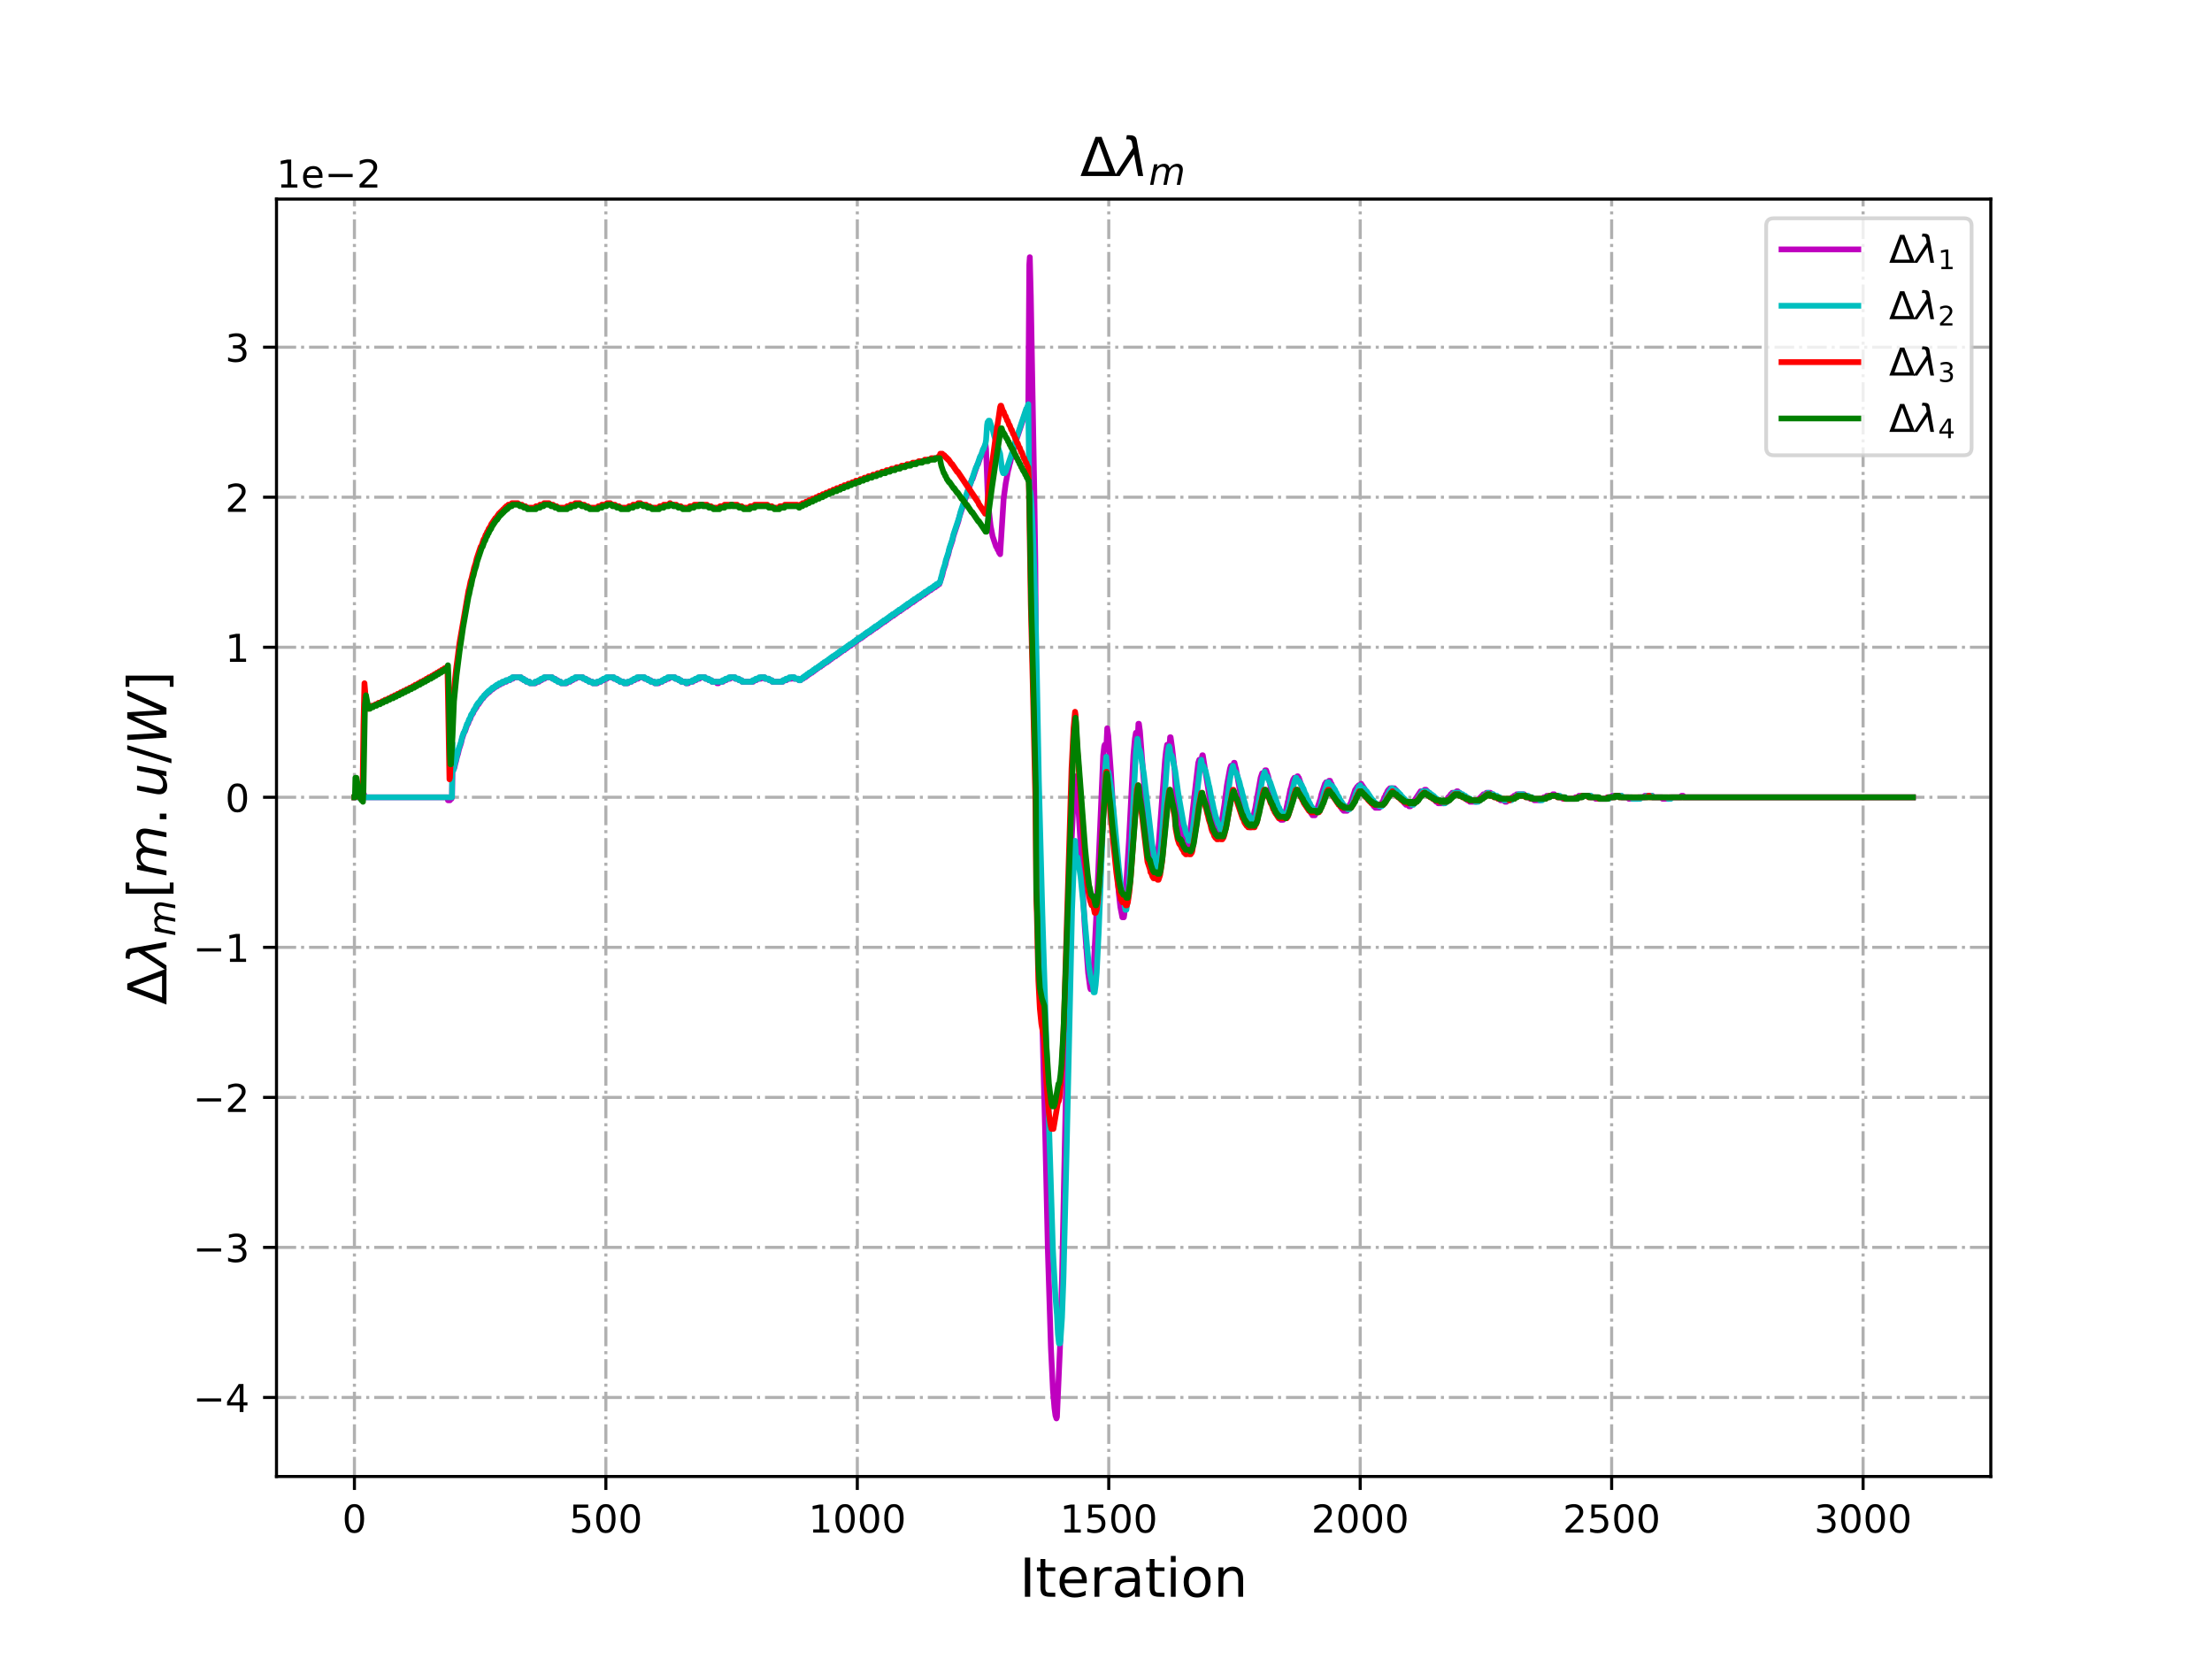 <?xml version="1.0" encoding="utf-8" standalone="no"?>
<!DOCTYPE svg PUBLIC "-//W3C//DTD SVG 1.1//EN"
  "http://www.w3.org/Graphics/SVG/1.1/DTD/svg11.dtd">
<!-- Created with matplotlib (http://matplotlib.org/) -->
<svg height="432pt" version="1.1" viewBox="0 0 576 432" width="576pt" xmlns="http://www.w3.org/2000/svg" xmlns:xlink="http://www.w3.org/1999/xlink">
 <defs>
  <style type="text/css">
*{stroke-linecap:butt;stroke-linejoin:round;}
  </style>
 </defs>
 <g id="figure_1">
  <g id="patch_1">
   <path d="M 0 432 
L 576 432 
L 576 0 
L 0 0 
z
" style="fill:#ffffff;"/>
  </g>
  <g id="axes_1">
   <g id="patch_2">
    <path d="M 72 384.48 
L 518.4 384.48 
L 518.4 51.84 
L 72 51.84 
z
" style="fill:#ffffff;"/>
   </g>
   <g id="matplotlib.axis_1">
    <g id="xtick_1">
     <g id="line2d_1">
      <path clip-path="url(#p68f91c4db6)" d="M 92.291 384.48 
L 92.291 51.84 
" style="fill:none;stroke:#b0b0b0;stroke-dasharray:5.12,1.28,0.8,1.28;stroke-dashoffset:0;stroke-width:0.8;"/>
     </g>
     <g id="line2d_2">
      <defs>
       <path d="M 0 0 
L 0 3.5 
" id="mc84d8b4d85" style="stroke:#000000;stroke-width:0.8;"/>
      </defs>
      <g>
       <use style="stroke:#000000;stroke-width:0.8;" x="92.291" xlink:href="#mc84d8b4d85" y="384.48"/>
      </g>
     </g>
     <g id="text_1">
      <!-- 0 -->
      <defs>
       <path d="M 31.781 66.406 
Q 24.172 66.406 20.328 58.906 
Q 16.5 51.422 16.5 36.375 
Q 16.5 21.391 20.328 13.891 
Q 24.172 6.391 31.781 6.391 
Q 39.453 6.391 43.281 13.891 
Q 47.125 21.391 47.125 36.375 
Q 47.125 51.422 43.281 58.906 
Q 39.453 66.406 31.781 66.406 
z
M 31.781 74.219 
Q 44.047 74.219 50.516 64.516 
Q 56.984 54.828 56.984 36.375 
Q 56.984 17.969 50.516 8.266 
Q 44.047 -1.422 31.781 -1.422 
Q 19.531 -1.422 13.062 8.266 
Q 6.594 17.969 6.594 36.375 
Q 6.594 54.828 13.062 64.516 
Q 19.531 74.219 31.781 74.219 
z
" id="DejaVuSans-30"/>
      </defs>
      <g transform="translate(89.11 399.078)scale(0.1 -0.1)">
       <use xlink:href="#DejaVuSans-30"/>
      </g>
     </g>
    </g>
    <g id="xtick_2">
     <g id="line2d_3">
      <path clip-path="url(#p68f91c4db6)" d="M 157.767 384.48 
L 157.767 51.84 
" style="fill:none;stroke:#b0b0b0;stroke-dasharray:5.12,1.28,0.8,1.28;stroke-dashoffset:0;stroke-width:0.8;"/>
     </g>
     <g id="line2d_4">
      <g>
       <use style="stroke:#000000;stroke-width:0.8;" x="157.767" xlink:href="#mc84d8b4d85" y="384.48"/>
      </g>
     </g>
     <g id="text_2">
      <!-- 500 -->
      <defs>
       <path d="M 10.797 72.906 
L 49.516 72.906 
L 49.516 64.594 
L 19.828 64.594 
L 19.828 46.734 
Q 21.969 47.469 24.109 47.828 
Q 26.266 48.188 28.422 48.188 
Q 40.625 48.188 47.75 41.5 
Q 54.891 34.812 54.891 23.391 
Q 54.891 11.625 47.562 5.094 
Q 40.234 -1.422 26.906 -1.422 
Q 22.312 -1.422 17.547 -0.641 
Q 12.797 0.141 7.719 1.703 
L 7.719 11.625 
Q 12.109 9.234 16.797 8.062 
Q 21.484 6.891 26.703 6.891 
Q 35.156 6.891 40.078 11.328 
Q 45.016 15.766 45.016 23.391 
Q 45.016 31 40.078 35.438 
Q 35.156 39.891 26.703 39.891 
Q 22.75 39.891 18.812 39.016 
Q 14.891 38.141 10.797 36.281 
z
" id="DejaVuSans-35"/>
      </defs>
      <g transform="translate(148.223 399.078)scale(0.1 -0.1)">
       <use xlink:href="#DejaVuSans-35"/>
       <use x="63.623" xlink:href="#DejaVuSans-30"/>
       <use x="127.246" xlink:href="#DejaVuSans-30"/>
      </g>
     </g>
    </g>
    <g id="xtick_3">
     <g id="line2d_5">
      <path clip-path="url(#p68f91c4db6)" d="M 223.242 384.48 
L 223.242 51.84 
" style="fill:none;stroke:#b0b0b0;stroke-dasharray:5.12,1.28,0.8,1.28;stroke-dashoffset:0;stroke-width:0.8;"/>
     </g>
     <g id="line2d_6">
      <g>
       <use style="stroke:#000000;stroke-width:0.8;" x="223.242" xlink:href="#mc84d8b4d85" y="384.48"/>
      </g>
     </g>
     <g id="text_3">
      <!-- 1000 -->
      <defs>
       <path d="M 12.406 8.297 
L 28.516 8.297 
L 28.516 63.922 
L 10.984 60.406 
L 10.984 69.391 
L 28.422 72.906 
L 38.281 72.906 
L 38.281 8.297 
L 54.391 8.297 
L 54.391 0 
L 12.406 0 
z
" id="DejaVuSans-31"/>
      </defs>
      <g transform="translate(210.517 399.078)scale(0.1 -0.1)">
       <use xlink:href="#DejaVuSans-31"/>
       <use x="63.623" xlink:href="#DejaVuSans-30"/>
       <use x="127.246" xlink:href="#DejaVuSans-30"/>
       <use x="190.869" xlink:href="#DejaVuSans-30"/>
      </g>
     </g>
    </g>
    <g id="xtick_4">
     <g id="line2d_7">
      <path clip-path="url(#p68f91c4db6)" d="M 288.718 384.48 
L 288.718 51.84 
" style="fill:none;stroke:#b0b0b0;stroke-dasharray:5.12,1.28,0.8,1.28;stroke-dashoffset:0;stroke-width:0.8;"/>
     </g>
     <g id="line2d_8">
      <g>
       <use style="stroke:#000000;stroke-width:0.8;" x="288.718" xlink:href="#mc84d8b4d85" y="384.48"/>
      </g>
     </g>
     <g id="text_4">
      <!-- 1500 -->
      <g transform="translate(275.993 399.078)scale(0.1 -0.1)">
       <use xlink:href="#DejaVuSans-31"/>
       <use x="63.623" xlink:href="#DejaVuSans-35"/>
       <use x="127.246" xlink:href="#DejaVuSans-30"/>
       <use x="190.869" xlink:href="#DejaVuSans-30"/>
      </g>
     </g>
    </g>
    <g id="xtick_5">
     <g id="line2d_9">
      <path clip-path="url(#p68f91c4db6)" d="M 354.194 384.48 
L 354.194 51.84 
" style="fill:none;stroke:#b0b0b0;stroke-dasharray:5.12,1.28,0.8,1.28;stroke-dashoffset:0;stroke-width:0.8;"/>
     </g>
     <g id="line2d_10">
      <g>
       <use style="stroke:#000000;stroke-width:0.8;" x="354.194" xlink:href="#mc84d8b4d85" y="384.48"/>
      </g>
     </g>
     <g id="text_5">
      <!-- 2000 -->
      <defs>
       <path d="M 19.188 8.297 
L 53.609 8.297 
L 53.609 0 
L 7.328 0 
L 7.328 8.297 
Q 12.938 14.109 22.625 23.891 
Q 32.328 33.688 34.812 36.531 
Q 39.547 41.844 41.422 45.531 
Q 43.312 49.219 43.312 52.781 
Q 43.312 58.594 39.234 62.25 
Q 35.156 65.922 28.609 65.922 
Q 23.969 65.922 18.812 64.312 
Q 13.672 62.703 7.812 59.422 
L 7.812 69.391 
Q 13.766 71.781 18.938 73 
Q 24.125 74.219 28.422 74.219 
Q 39.75 74.219 46.484 68.547 
Q 53.219 62.891 53.219 53.422 
Q 53.219 48.922 51.531 44.891 
Q 49.859 40.875 45.406 35.406 
Q 44.188 33.984 37.641 27.219 
Q 31.109 20.453 19.188 8.297 
z
" id="DejaVuSans-32"/>
      </defs>
      <g transform="translate(341.469 399.078)scale(0.1 -0.1)">
       <use xlink:href="#DejaVuSans-32"/>
       <use x="63.623" xlink:href="#DejaVuSans-30"/>
       <use x="127.246" xlink:href="#DejaVuSans-30"/>
       <use x="190.869" xlink:href="#DejaVuSans-30"/>
      </g>
     </g>
    </g>
    <g id="xtick_6">
     <g id="line2d_11">
      <path clip-path="url(#p68f91c4db6)" d="M 419.669 384.48 
L 419.669 51.84 
" style="fill:none;stroke:#b0b0b0;stroke-dasharray:5.12,1.28,0.8,1.28;stroke-dashoffset:0;stroke-width:0.8;"/>
     </g>
     <g id="line2d_12">
      <g>
       <use style="stroke:#000000;stroke-width:0.8;" x="419.669" xlink:href="#mc84d8b4d85" y="384.48"/>
      </g>
     </g>
     <g id="text_6">
      <!-- 2500 -->
      <g transform="translate(406.944 399.078)scale(0.1 -0.1)">
       <use xlink:href="#DejaVuSans-32"/>
       <use x="63.623" xlink:href="#DejaVuSans-35"/>
       <use x="127.246" xlink:href="#DejaVuSans-30"/>
       <use x="190.869" xlink:href="#DejaVuSans-30"/>
      </g>
     </g>
    </g>
    <g id="xtick_7">
     <g id="line2d_13">
      <path clip-path="url(#p68f91c4db6)" d="M 485.145 384.48 
L 485.145 51.84 
" style="fill:none;stroke:#b0b0b0;stroke-dasharray:5.12,1.28,0.8,1.28;stroke-dashoffset:0;stroke-width:0.8;"/>
     </g>
     <g id="line2d_14">
      <g>
       <use style="stroke:#000000;stroke-width:0.8;" x="485.145" xlink:href="#mc84d8b4d85" y="384.48"/>
      </g>
     </g>
     <g id="text_7">
      <!-- 3000 -->
      <defs>
       <path d="M 40.578 39.312 
Q 47.656 37.797 51.625 33 
Q 55.609 28.219 55.609 21.188 
Q 55.609 10.406 48.188 4.484 
Q 40.766 -1.422 27.094 -1.422 
Q 22.516 -1.422 17.656 -0.516 
Q 12.797 0.391 7.625 2.203 
L 7.625 11.719 
Q 11.719 9.328 16.594 8.109 
Q 21.484 6.891 26.812 6.891 
Q 36.078 6.891 40.938 10.547 
Q 45.797 14.203 45.797 21.188 
Q 45.797 27.641 41.281 31.266 
Q 36.766 34.906 28.719 34.906 
L 20.219 34.906 
L 20.219 43.016 
L 29.109 43.016 
Q 36.375 43.016 40.234 45.922 
Q 44.094 48.828 44.094 54.297 
Q 44.094 59.906 40.109 62.906 
Q 36.141 65.922 28.719 65.922 
Q 24.656 65.922 20.016 65.031 
Q 15.375 64.156 9.812 62.312 
L 9.812 71.094 
Q 15.438 72.656 20.344 73.438 
Q 25.25 74.219 29.594 74.219 
Q 40.828 74.219 47.359 69.109 
Q 53.906 64.016 53.906 55.328 
Q 53.906 49.266 50.438 45.094 
Q 46.969 40.922 40.578 39.312 
z
" id="DejaVuSans-33"/>
      </defs>
      <g transform="translate(472.42 399.078)scale(0.1 -0.1)">
       <use xlink:href="#DejaVuSans-33"/>
       <use x="63.623" xlink:href="#DejaVuSans-30"/>
       <use x="127.246" xlink:href="#DejaVuSans-30"/>
       <use x="190.869" xlink:href="#DejaVuSans-30"/>
      </g>
     </g>
    </g>
    <g id="text_8">
     <!-- Iteration -->
     <defs>
      <path d="M 9.812 72.906 
L 19.672 72.906 
L 19.672 0 
L 9.812 0 
z
" id="DejaVuSans-49"/>
      <path d="M 18.312 70.219 
L 18.312 54.688 
L 36.812 54.688 
L 36.812 47.703 
L 18.312 47.703 
L 18.312 18.016 
Q 18.312 11.328 20.141 9.422 
Q 21.969 7.516 27.594 7.516 
L 36.812 7.516 
L 36.812 0 
L 27.594 0 
Q 17.188 0 13.234 3.875 
Q 9.281 7.766 9.281 18.016 
L 9.281 47.703 
L 2.688 47.703 
L 2.688 54.688 
L 9.281 54.688 
L 9.281 70.219 
z
" id="DejaVuSans-74"/>
      <path d="M 56.203 29.594 
L 56.203 25.203 
L 14.891 25.203 
Q 15.484 15.922 20.484 11.062 
Q 25.484 6.203 34.422 6.203 
Q 39.594 6.203 44.453 7.469 
Q 49.312 8.734 54.109 11.281 
L 54.109 2.781 
Q 49.266 0.734 44.188 -0.344 
Q 39.109 -1.422 33.891 -1.422 
Q 20.797 -1.422 13.156 6.188 
Q 5.516 13.812 5.516 26.812 
Q 5.516 40.234 12.766 48.109 
Q 20.016 56 32.328 56 
Q 43.359 56 49.781 48.891 
Q 56.203 41.797 56.203 29.594 
z
M 47.219 32.234 
Q 47.125 39.594 43.094 43.984 
Q 39.062 48.391 32.422 48.391 
Q 24.906 48.391 20.391 44.141 
Q 15.875 39.891 15.188 32.172 
z
" id="DejaVuSans-65"/>
      <path d="M 41.109 46.297 
Q 39.594 47.172 37.812 47.578 
Q 36.031 48 33.891 48 
Q 26.266 48 22.188 43.047 
Q 18.109 38.094 18.109 28.812 
L 18.109 0 
L 9.078 0 
L 9.078 54.688 
L 18.109 54.688 
L 18.109 46.188 
Q 20.953 51.172 25.484 53.578 
Q 30.031 56 36.531 56 
Q 37.453 56 38.578 55.875 
Q 39.703 55.766 41.062 55.516 
z
" id="DejaVuSans-72"/>
      <path d="M 34.281 27.484 
Q 23.391 27.484 19.188 25 
Q 14.984 22.516 14.984 16.5 
Q 14.984 11.719 18.141 8.906 
Q 21.297 6.109 26.703 6.109 
Q 34.188 6.109 38.703 11.406 
Q 43.219 16.703 43.219 25.484 
L 43.219 27.484 
z
M 52.203 31.203 
L 52.203 0 
L 43.219 0 
L 43.219 8.297 
Q 40.141 3.328 35.547 0.953 
Q 30.953 -1.422 24.312 -1.422 
Q 15.922 -1.422 10.953 3.297 
Q 6 8.016 6 15.922 
Q 6 25.141 12.172 29.828 
Q 18.359 34.516 30.609 34.516 
L 43.219 34.516 
L 43.219 35.406 
Q 43.219 41.609 39.141 45 
Q 35.062 48.391 27.688 48.391 
Q 23 48.391 18.547 47.266 
Q 14.109 46.141 10.016 43.891 
L 10.016 52.203 
Q 14.938 54.109 19.578 55.047 
Q 24.219 56 28.609 56 
Q 40.484 56 46.344 49.844 
Q 52.203 43.703 52.203 31.203 
z
" id="DejaVuSans-61"/>
      <path d="M 9.422 54.688 
L 18.406 54.688 
L 18.406 0 
L 9.422 0 
z
M 9.422 75.984 
L 18.406 75.984 
L 18.406 64.594 
L 9.422 64.594 
z
" id="DejaVuSans-69"/>
      <path d="M 30.609 48.391 
Q 23.391 48.391 19.188 42.75 
Q 14.984 37.109 14.984 27.297 
Q 14.984 17.484 19.156 11.844 
Q 23.344 6.203 30.609 6.203 
Q 37.797 6.203 41.984 11.859 
Q 46.188 17.531 46.188 27.297 
Q 46.188 37.016 41.984 42.703 
Q 37.797 48.391 30.609 48.391 
z
M 30.609 56 
Q 42.328 56 49.016 48.375 
Q 55.719 40.766 55.719 27.297 
Q 55.719 13.875 49.016 6.219 
Q 42.328 -1.422 30.609 -1.422 
Q 18.844 -1.422 12.172 6.219 
Q 5.516 13.875 5.516 27.297 
Q 5.516 40.766 12.172 48.375 
Q 18.844 56 30.609 56 
z
" id="DejaVuSans-6f"/>
      <path d="M 54.891 33.016 
L 54.891 0 
L 45.906 0 
L 45.906 32.719 
Q 45.906 40.484 42.875 44.328 
Q 39.844 48.188 33.797 48.188 
Q 26.516 48.188 22.312 43.547 
Q 18.109 38.922 18.109 30.906 
L 18.109 0 
L 9.078 0 
L 9.078 54.688 
L 18.109 54.688 
L 18.109 46.188 
Q 21.344 51.125 25.703 53.562 
Q 30.078 56 35.797 56 
Q 45.219 56 50.047 50.172 
Q 54.891 44.344 54.891 33.016 
z
" id="DejaVuSans-6e"/>
     </defs>
     <g transform="translate(265.508 415.796)scale(0.14 -0.14)">
      <use xlink:href="#DejaVuSans-49"/>
      <use x="29.492" xlink:href="#DejaVuSans-74"/>
      <use x="68.701" xlink:href="#DejaVuSans-65"/>
      <use x="130.225" xlink:href="#DejaVuSans-72"/>
      <use x="171.338" xlink:href="#DejaVuSans-61"/>
      <use x="232.617" xlink:href="#DejaVuSans-74"/>
      <use x="271.826" xlink:href="#DejaVuSans-69"/>
      <use x="299.609" xlink:href="#DejaVuSans-6f"/>
      <use x="360.791" xlink:href="#DejaVuSans-6e"/>
     </g>
    </g>
   </g>
   <g id="matplotlib.axis_2">
    <g id="ytick_1">
     <g id="line2d_15">
      <path clip-path="url(#p68f91c4db6)" d="M 72 363.89 
L 518.4 363.89 
" style="fill:none;stroke:#b0b0b0;stroke-dasharray:5.12,1.28,0.8,1.28;stroke-dashoffset:0;stroke-width:0.8;"/>
     </g>
     <g id="line2d_16">
      <defs>
       <path d="M 0 0 
L -3.5 0 
" id="me65223973f" style="stroke:#000000;stroke-width:0.8;"/>
      </defs>
      <g>
       <use style="stroke:#000000;stroke-width:0.8;" x="72" xlink:href="#me65223973f" y="363.89"/>
      </g>
     </g>
     <g id="text_9">
      <!-- −4 -->
      <defs>
       <path d="M 10.594 35.5 
L 73.188 35.5 
L 73.188 27.203 
L 10.594 27.203 
z
" id="DejaVuSans-2212"/>
       <path d="M 37.797 64.312 
L 12.891 25.391 
L 37.797 25.391 
z
M 35.203 72.906 
L 47.609 72.906 
L 47.609 25.391 
L 58.016 25.391 
L 58.016 17.188 
L 47.609 17.188 
L 47.609 0 
L 37.797 0 
L 37.797 17.188 
L 4.891 17.188 
L 4.891 26.703 
z
" id="DejaVuSans-34"/>
      </defs>
      <g transform="translate(50.258 367.689)scale(0.1 -0.1)">
       <use xlink:href="#DejaVuSans-2212"/>
       <use x="83.789" xlink:href="#DejaVuSans-34"/>
      </g>
     </g>
    </g>
    <g id="ytick_2">
     <g id="line2d_17">
      <path clip-path="url(#p68f91c4db6)" d="M 72 324.82 
L 518.4 324.82 
" style="fill:none;stroke:#b0b0b0;stroke-dasharray:5.12,1.28,0.8,1.28;stroke-dashoffset:0;stroke-width:0.8;"/>
     </g>
     <g id="line2d_18">
      <g>
       <use style="stroke:#000000;stroke-width:0.8;" x="72" xlink:href="#me65223973f" y="324.82"/>
      </g>
     </g>
     <g id="text_10">
      <!-- −3 -->
      <g transform="translate(50.258 328.62)scale(0.1 -0.1)">
       <use xlink:href="#DejaVuSans-2212"/>
       <use x="83.789" xlink:href="#DejaVuSans-33"/>
      </g>
     </g>
    </g>
    <g id="ytick_3">
     <g id="line2d_19">
      <path clip-path="url(#p68f91c4db6)" d="M 72 285.751 
L 518.4 285.751 
" style="fill:none;stroke:#b0b0b0;stroke-dasharray:5.12,1.28,0.8,1.28;stroke-dashoffset:0;stroke-width:0.8;"/>
     </g>
     <g id="line2d_20">
      <g>
       <use style="stroke:#000000;stroke-width:0.8;" x="72" xlink:href="#me65223973f" y="285.751"/>
      </g>
     </g>
     <g id="text_11">
      <!-- −2 -->
      <g transform="translate(50.258 289.55)scale(0.1 -0.1)">
       <use xlink:href="#DejaVuSans-2212"/>
       <use x="83.789" xlink:href="#DejaVuSans-32"/>
      </g>
     </g>
    </g>
    <g id="ytick_4">
     <g id="line2d_21">
      <path clip-path="url(#p68f91c4db6)" d="M 72 246.681 
L 518.4 246.681 
" style="fill:none;stroke:#b0b0b0;stroke-dasharray:5.12,1.28,0.8,1.28;stroke-dashoffset:0;stroke-width:0.8;"/>
     </g>
     <g id="line2d_22">
      <g>
       <use style="stroke:#000000;stroke-width:0.8;" x="72" xlink:href="#me65223973f" y="246.681"/>
      </g>
     </g>
     <g id="text_12">
      <!-- −1 -->
      <g transform="translate(50.258 250.48)scale(0.1 -0.1)">
       <use xlink:href="#DejaVuSans-2212"/>
       <use x="83.789" xlink:href="#DejaVuSans-31"/>
      </g>
     </g>
    </g>
    <g id="ytick_5">
     <g id="line2d_23">
      <path clip-path="url(#p68f91c4db6)" d="M 72 207.611 
L 518.4 207.611 
" style="fill:none;stroke:#b0b0b0;stroke-dasharray:5.12,1.28,0.8,1.28;stroke-dashoffset:0;stroke-width:0.8;"/>
     </g>
     <g id="line2d_24">
      <g>
       <use style="stroke:#000000;stroke-width:0.8;" x="72" xlink:href="#me65223973f" y="207.611"/>
      </g>
     </g>
     <g id="text_13">
      <!-- 0 -->
      <g transform="translate(58.638 211.41)scale(0.1 -0.1)">
       <use xlink:href="#DejaVuSans-30"/>
      </g>
     </g>
    </g>
    <g id="ytick_6">
     <g id="line2d_25">
      <path clip-path="url(#p68f91c4db6)" d="M 72 168.541 
L 518.4 168.541 
" style="fill:none;stroke:#b0b0b0;stroke-dasharray:5.12,1.28,0.8,1.28;stroke-dashoffset:0;stroke-width:0.8;"/>
     </g>
     <g id="line2d_26">
      <g>
       <use style="stroke:#000000;stroke-width:0.8;" x="72" xlink:href="#me65223973f" y="168.541"/>
      </g>
     </g>
     <g id="text_14">
      <!-- 1 -->
      <g transform="translate(58.638 172.341)scale(0.1 -0.1)">
       <use xlink:href="#DejaVuSans-31"/>
      </g>
     </g>
    </g>
    <g id="ytick_7">
     <g id="line2d_27">
      <path clip-path="url(#p68f91c4db6)" d="M 72 129.472 
L 518.4 129.472 
" style="fill:none;stroke:#b0b0b0;stroke-dasharray:5.12,1.28,0.8,1.28;stroke-dashoffset:0;stroke-width:0.8;"/>
     </g>
     <g id="line2d_28">
      <g>
       <use style="stroke:#000000;stroke-width:0.8;" x="72" xlink:href="#me65223973f" y="129.472"/>
      </g>
     </g>
     <g id="text_15">
      <!-- 2 -->
      <g transform="translate(58.638 133.271)scale(0.1 -0.1)">
       <use xlink:href="#DejaVuSans-32"/>
      </g>
     </g>
    </g>
    <g id="ytick_8">
     <g id="line2d_29">
      <path clip-path="url(#p68f91c4db6)" d="M 72 90.402 
L 518.4 90.402 
" style="fill:none;stroke:#b0b0b0;stroke-dasharray:5.12,1.28,0.8,1.28;stroke-dashoffset:0;stroke-width:0.8;"/>
     </g>
     <g id="line2d_30">
      <g>
       <use style="stroke:#000000;stroke-width:0.8;" x="72" xlink:href="#me65223973f" y="90.402"/>
      </g>
     </g>
     <g id="text_16">
      <!-- 3 -->
      <g transform="translate(58.638 94.201)scale(0.1 -0.1)">
       <use xlink:href="#DejaVuSans-33"/>
      </g>
     </g>
    </g>
    <g id="text_17">
     <!-- $\Delta \lambda_{m}[m.u/W]$ -->
     <defs>
      <path d="M 34.188 63.188 
L 14.156 8.203 
L 54.25 8.203 
z
M 0.781 0 
L 28.609 72.906 
L 39.797 72.906 
L 67.578 0 
z
" id="DejaVuSans-394"/>
      <path d="M 36.719 67.438 
L 48.828 0 
L 39.312 0 
L 31.844 40.438 
L 5.125 0 
L -4.391 0 
L 29.734 52.438 
L 28.031 62.109 
Q 26.953 68.266 21.734 68.266 
L 17.047 68.266 
L 18.5 75.984 
L 24.219 75.875 
Q 35.203 75.734 36.719 67.438 
z
" id="DejaVuSans-Oblique-3bb"/>
      <path d="M 89.797 33.016 
L 83.406 0 
L 74.422 0 
L 80.719 32.719 
Q 81.109 34.812 81.297 36.328 
Q 81.5 37.844 81.5 38.922 
Q 81.5 43.312 79.047 45.75 
Q 76.609 48.188 72.219 48.188 
Q 65.672 48.188 60.547 43.281 
Q 55.422 38.375 53.906 30.516 
L 47.906 0 
L 38.922 0 
L 45.312 32.719 
Q 45.703 34.516 45.891 36.047 
Q 46.094 37.594 46.094 38.812 
Q 46.094 43.266 43.656 45.719 
Q 41.219 48.188 36.922 48.188 
Q 30.281 48.188 25.141 43.281 
Q 20.016 38.375 18.5 30.516 
L 12.5 0 
L 3.516 0 
L 14.203 54.688 
L 23.188 54.688 
L 21.484 46.188 
Q 25.141 50.984 30.047 53.484 
Q 34.969 56 40.578 56 
Q 46.531 56 50.359 52.875 
Q 54.203 49.75 54.984 44.188 
Q 59.078 49.953 64.469 52.969 
Q 69.875 56 75.875 56 
Q 82.906 56 86.734 51.953 
Q 90.578 47.906 90.578 40.484 
Q 90.578 38.875 90.375 36.938 
Q 90.188 35.016 89.797 33.016 
z
" id="DejaVuSans-Oblique-6d"/>
      <path d="M 8.594 75.984 
L 29.297 75.984 
L 29.297 69 
L 17.578 69 
L 17.578 -6.203 
L 29.297 -6.203 
L 29.297 -13.188 
L 8.594 -13.188 
z
" id="DejaVuSans-5b"/>
      <path d="M 10.688 12.406 
L 21 12.406 
L 21 0 
L 10.688 0 
z
" id="DejaVuSans-2e"/>
      <path d="M 6.688 21.688 
L 13.094 54.688 
L 22.125 54.688 
L 15.719 22.016 
Q 15.234 19.625 15.016 17.922 
Q 14.797 16.219 14.797 15.094 
Q 14.797 10.938 17.328 8.656 
Q 19.875 6.391 24.516 6.391 
Q 31.734 6.391 37 11.266 
Q 42.281 16.156 43.891 24.422 
L 49.906 54.688 
L 58.891 54.688 
L 48.297 0 
L 39.312 0 
L 41.109 8.594 
Q 37.312 3.812 32.062 1.188 
Q 26.812 -1.422 20.906 -1.422 
Q 13.719 -1.422 9.719 2.516 
Q 5.719 6.453 5.719 13.484 
Q 5.719 14.938 5.953 17.141 
Q 6.203 19.344 6.688 21.688 
z
" id="DejaVuSans-Oblique-75"/>
      <path d="M 25.391 72.906 
L 33.688 72.906 
L 8.297 -9.281 
L 0 -9.281 
z
" id="DejaVuSans-2f"/>
      <path d="M 9.625 72.906 
L 19.188 72.906 
L 22.703 10.891 
L 50.203 72.906 
L 61.188 72.906 
L 64.797 10.891 
L 92 72.906 
L 102 72.906 
L 69.578 0 
L 57.172 0 
L 53.812 60.797 
L 26.516 0 
L 14.109 0 
z
" id="DejaVuSans-Oblique-57"/>
      <path d="M 30.422 75.984 
L 30.422 -13.188 
L 9.719 -13.188 
L 9.719 -6.203 
L 21.391 -6.203 
L 21.391 69 
L 9.719 69 
L 9.719 75.984 
z
" id="DejaVuSans-5d"/>
     </defs>
     <g transform="translate(43.346 261.7)rotate(-90)scale(0.14 -0.14)">
      <use transform="translate(0 0.016)" xlink:href="#DejaVuSans-394"/>
      <use transform="translate(68.408 0.016)" xlink:href="#DejaVuSans-Oblique-3bb"/>
      <use transform="translate(127.588 -16.391)scale(0.7)" xlink:href="#DejaVuSans-Oblique-6d"/>
      <use transform="translate(198.511 0.016)" xlink:href="#DejaVuSans-5b"/>
      <use transform="translate(237.524 0.016)" xlink:href="#DejaVuSans-Oblique-6d"/>
      <use transform="translate(334.937 0.016)" xlink:href="#DejaVuSans-2e"/>
      <use transform="translate(386.206 0.016)" xlink:href="#DejaVuSans-Oblique-75"/>
      <use transform="translate(449.585 0.016)" xlink:href="#DejaVuSans-2f"/>
      <use transform="translate(483.276 0.016)" xlink:href="#DejaVuSans-Oblique-57"/>
      <use transform="translate(582.153 0.016)" xlink:href="#DejaVuSans-5d"/>
     </g>
    </g>
    <g id="text_18">
     <!-- 1e−2 -->
     <g transform="translate(72 48.84)scale(0.1 -0.1)">
      <use xlink:href="#DejaVuSans-31"/>
      <use x="63.623" xlink:href="#DejaVuSans-65"/>
      <use x="125.146" xlink:href="#DejaVuSans-2212"/>
      <use x="208.936" xlink:href="#DejaVuSans-32"/>
     </g>
    </g>
   </g>
   <g id="line2d_31">
    <path clip-path="url(#p68f91c4db6)" d="M 92.291 207.611 
L 92.422 207.611 
L 92.684 206.83 
L 92.946 206.83 
L 93.077 207.22 
L 93.208 207.22 
L 93.339 207.611 
L 94.386 207.611 
L 94.648 206.83 
L 94.779 206.83 
L 95.041 207.611 
L 116.517 207.611 
L 116.648 208.393 
L 117.172 208.393 
L 117.303 208.002 
L 117.565 208.002 
L 117.695 207.611 
L 117.826 200.579 
L 117.957 200.188 
L 118.219 200.188 
L 118.35 199.797 
L 118.612 198.625 
L 118.743 198.234 
L 119.005 197.062 
L 119.267 196.281 
L 119.529 195.109 
L 120.053 193.546 
L 120.314 192.374 
L 120.969 190.42 
L 121.1 190.42 
L 121.755 188.467 
L 121.886 188.467 
L 122.279 187.295 
L 122.41 187.295 
L 122.803 186.123 
L 122.934 186.123 
L 123.064 185.732 
L 123.195 185.732 
L 123.457 184.951 
L 123.588 184.951 
L 123.719 184.56 
L 123.85 184.56 
L 123.981 184.169 
L 124.112 184.169 
L 124.374 183.388 
L 124.636 183.388 
L 124.767 182.997 
L 124.898 182.997 
L 125.029 182.607 
L 125.16 182.607 
L 125.291 182.216 
L 125.422 182.216 
L 125.553 181.825 
L 125.814 181.825 
L 125.945 181.434 
L 126.076 181.434 
L 126.207 181.044 
L 126.469 181.044 
L 126.6 180.653 
L 126.862 180.653 
L 126.993 180.262 
L 127.386 180.262 
L 127.517 179.872 
L 127.779 179.872 
L 127.91 179.481 
L 128.303 179.481 
L 128.433 179.09 
L 128.826 179.09 
L 128.957 178.7 
L 129.481 178.7 
L 129.612 178.309 
L 130.136 178.309 
L 130.267 177.918 
L 130.922 177.918 
L 131.053 177.527 
L 131.838 177.527 
L 131.969 177.137 
L 132.755 177.137 
L 132.886 176.746 
L 133.541 176.746 
L 133.672 176.355 
L 135.636 176.355 
L 135.767 176.746 
L 136.291 176.746 
L 136.422 177.137 
L 136.945 177.137 
L 137.076 177.527 
L 137.862 177.527 
L 137.993 177.918 
L 139.433 177.918 
L 139.564 177.527 
L 140.35 177.527 
L 140.481 177.137 
L 141.005 177.137 
L 141.136 176.746 
L 141.791 176.746 
L 141.921 176.355 
L 143.755 176.355 
L 143.886 176.746 
L 144.54 176.746 
L 144.671 177.137 
L 145.195 177.137 
L 145.326 177.527 
L 145.981 177.527 
L 146.112 177.918 
L 147.552 177.918 
L 147.683 177.527 
L 148.469 177.527 
L 148.6 177.137 
L 149.124 177.137 
L 149.255 176.746 
L 149.909 176.746 
L 150.04 176.355 
L 151.743 176.355 
L 151.874 176.746 
L 152.529 176.746 
L 152.659 177.137 
L 153.314 177.137 
L 153.445 177.527 
L 154.231 177.527 
L 154.362 177.918 
L 155.54 177.918 
L 155.671 177.527 
L 156.457 177.527 
L 156.588 177.137 
L 157.243 177.137 
L 157.374 176.746 
L 158.028 176.746 
L 158.159 176.355 
L 159.731 176.355 
L 159.862 176.746 
L 160.648 176.746 
L 160.778 177.137 
L 161.302 177.137 
L 161.433 177.527 
L 162.35 177.527 
L 162.481 177.918 
L 163.528 177.918 
L 163.659 177.527 
L 164.445 177.527 
L 164.576 177.137 
L 165.231 177.137 
L 165.362 176.746 
L 166.147 176.746 
L 166.278 176.355 
L 167.719 176.355 
L 167.85 176.746 
L 168.636 176.746 
L 168.766 177.137 
L 169.421 177.137 
L 169.552 177.527 
L 170.338 177.527 
L 170.469 177.918 
L 171.516 177.918 
L 171.647 177.527 
L 172.433 177.527 
L 172.564 177.137 
L 173.219 177.137 
L 173.35 176.746 
L 174.135 176.746 
L 174.266 176.355 
L 175.707 176.355 
L 175.838 176.746 
L 176.624 176.746 
L 176.755 177.137 
L 177.278 177.137 
L 177.409 177.527 
L 178.457 177.527 
L 178.588 177.918 
L 179.243 177.918 
L 179.374 177.527 
L 180.421 177.527 
L 180.552 177.137 
L 181.207 177.137 
L 181.338 176.746 
L 182.124 176.746 
L 182.254 176.355 
L 183.564 176.355 
L 183.695 176.746 
L 184.481 176.746 
L 184.612 177.137 
L 185.266 177.137 
L 185.397 177.527 
L 186.576 177.527 
L 186.707 177.918 
L 187.1 177.918 
L 187.231 177.527 
L 188.278 177.527 
L 188.409 177.137 
L 189.064 177.137 
L 189.195 176.746 
L 190.112 176.746 
L 190.243 176.355 
L 191.29 176.355 
L 191.421 176.746 
L 192.338 176.746 
L 192.469 177.137 
L 193.123 177.137 
L 193.254 177.527 
L 196.135 177.527 
L 196.266 177.137 
L 196.921 177.137 
L 197.052 176.746 
L 198.1 176.746 
L 198.231 176.355 
L 199.016 176.355 
L 199.147 176.746 
L 200.195 176.746 
L 200.326 177.137 
L 200.981 177.137 
L 201.111 177.527 
L 203.861 177.527 
L 203.992 177.137 
L 204.778 177.137 
L 204.909 176.746 
L 206.088 176.746 
L 206.219 176.355 
L 206.611 176.355 
L 206.742 176.746 
L 207.921 176.746 
L 208.052 177.137 
L 208.445 177.137 
L 208.576 176.746 
L 209.099 176.746 
L 209.23 176.355 
L 209.754 176.355 
L 209.885 175.965 
L 210.278 175.965 
L 210.409 175.574 
L 210.802 175.574 
L 210.933 175.183 
L 211.457 175.183 
L 211.588 174.793 
L 211.98 174.793 
L 212.111 174.402 
L 212.504 174.402 
L 212.635 174.011 
L 213.028 174.011 
L 213.159 173.62 
L 213.683 173.62 
L 213.814 173.23 
L 214.207 173.23 
L 214.338 172.839 
L 214.73 172.839 
L 214.861 172.448 
L 215.385 172.448 
L 215.516 172.058 
L 215.909 172.058 
L 216.04 171.667 
L 216.433 171.667 
L 216.564 171.276 
L 216.957 171.276 
L 217.088 170.886 
L 217.611 170.886 
L 217.742 170.495 
L 218.135 170.495 
L 218.266 170.104 
L 218.659 170.104 
L 218.79 169.713 
L 219.183 169.713 
L 219.314 169.323 
L 219.838 169.323 
L 219.968 168.932 
L 220.361 168.932 
L 220.492 168.541 
L 220.885 168.541 
L 221.016 168.151 
L 221.54 168.151 
L 221.671 167.76 
L 222.064 167.76 
L 222.195 167.369 
L 222.587 167.369 
L 222.718 166.979 
L 223.111 166.979 
L 223.242 166.588 
L 223.635 166.588 
L 223.766 166.197 
L 224.29 166.197 
L 224.421 165.807 
L 224.814 165.807 
L 224.945 165.416 
L 225.337 165.416 
L 225.468 165.025 
L 225.861 165.025 
L 225.992 164.634 
L 226.516 164.634 
L 226.647 164.244 
L 227.04 164.244 
L 227.171 163.853 
L 227.564 163.853 
L 227.695 163.462 
L 228.218 163.462 
L 228.349 163.072 
L 228.742 163.072 
L 228.873 162.681 
L 229.266 162.681 
L 229.397 162.29 
L 229.79 162.29 
L 229.921 161.9 
L 230.445 161.9 
L 230.576 161.509 
L 230.968 161.509 
L 231.099 161.118 
L 231.492 161.118 
L 231.623 160.727 
L 232.016 160.727 
L 232.147 160.337 
L 232.671 160.337 
L 232.802 159.946 
L 233.195 159.946 
L 233.325 159.555 
L 233.718 159.555 
L 233.849 159.165 
L 234.373 159.165 
L 234.504 158.774 
L 234.897 158.774 
L 235.028 158.383 
L 235.421 158.383 
L 235.552 157.993 
L 236.075 157.993 
L 236.206 157.602 
L 236.599 157.602 
L 236.73 157.211 
L 237.123 157.211 
L 237.254 156.82 
L 237.778 156.82 
L 237.909 156.43 
L 238.302 156.43 
L 238.433 156.039 
L 238.825 156.039 
L 238.956 155.648 
L 239.48 155.648 
L 239.611 155.258 
L 240.004 155.258 
L 240.135 154.867 
L 240.659 154.867 
L 240.79 154.476 
L 241.183 154.476 
L 241.314 154.086 
L 241.706 154.086 
L 241.837 153.695 
L 242.361 153.695 
L 242.492 153.304 
L 242.885 153.304 
L 243.016 152.913 
L 243.54 152.913 
L 243.671 152.523 
L 244.064 152.523 
L 244.194 152.132 
L 244.587 152.132 
L 245.373 149.788 
L 245.635 148.616 
L 246.159 147.053 
L 246.421 145.881 
L 246.944 144.318 
L 247.206 143.146 
L 247.992 140.802 
L 248.254 139.63 
L 249.563 135.723 
L 249.825 134.551 
L 253.099 124.783 
L 253.23 124.783 
L 254.54 120.876 
L 254.671 120.876 
L 255.456 118.532 
L 255.587 118.532 
L 256.242 116.579 
L 256.373 116.579 
L 256.635 115.797 
L 256.766 116.969 
L 257.159 127.909 
L 257.551 133.379 
L 257.944 136.895 
L 258.468 139.63 
L 259.385 142.365 
L 259.516 142.365 
L 259.778 143.146 
L 259.909 143.146 
L 260.171 143.927 
L 260.301 143.927 
L 260.432 144.318 
L 261.349 129.862 
L 261.873 125.955 
L 262.528 122.439 
L 262.659 122.048 
L 262.92 120.876 
L 263.051 120.486 
L 263.313 119.313 
L 263.575 118.532 
L 263.837 117.36 
L 264.492 115.407 
L 264.754 114.234 
L 267.373 106.42 
L 267.504 106.42 
L 267.766 105.639 
L 268.028 68.913 
L 268.159 66.96 
L 268.42 77.118 
L 269.337 128.69 
L 269.599 146.662 
L 269.861 188.467 
L 270.254 218.551 
L 270.909 247.072 
L 272.218 297.081 
L 272.873 325.993 
L 273.659 350.997 
L 274.182 361.937 
L 274.575 366.625 
L 274.837 368.579 
L 275.099 369.36 
L 275.23 368.969 
L 276.016 350.997 
L 276.539 333.025 
L 277.325 295.909 
L 278.504 237.304 
L 279.028 219.332 
L 279.42 211.127 
L 279.682 209.174 
L 279.813 209.565 
L 279.944 210.346 
L 280.206 202.141 
L 280.337 202.532 
L 281.254 217.769 
L 282.432 240.82 
L 283.349 253.323 
L 283.873 257.23 
L 284.004 257.62 
L 284.397 257.62 
L 284.527 257.23 
L 285.444 239.258 
L 287.277 196.672 
L 287.539 194.327 
L 287.67 193.937 
L 287.801 193.937 
L 287.932 194.327 
L 288.063 195.109 
L 288.325 189.639 
L 288.587 191.593 
L 289.242 200.579 
L 290.682 224.411 
L 291.337 232.616 
L 291.73 236.132 
L 292.254 238.867 
L 292.646 238.867 
L 292.777 238.086 
L 293.956 219.332 
L 295.135 196.672 
L 295.527 192.374 
L 295.789 190.811 
L 295.92 190.811 
L 296.051 191.202 
L 296.182 191.983 
L 296.313 191.202 
L 296.444 188.467 
L 296.575 188.467 
L 296.837 190.42 
L 298.015 205.658 
L 298.408 213.081 
L 298.932 218.16 
L 299.456 221.676 
L 299.98 225.583 
L 300.373 227.537 
L 300.504 227.537 
L 300.634 227.927 
L 300.896 227.927 
L 301.158 225.974 
L 301.682 220.504 
L 302.468 209.955 
L 303.384 197.844 
L 303.646 195.5 
L 303.908 193.937 
L 304.301 193.937 
L 304.432 194.327 
L 304.563 193.937 
L 304.694 191.983 
L 304.825 191.983 
L 305.218 194.718 
L 305.873 200.579 
L 306.134 205.267 
L 306.527 209.174 
L 308.23 218.941 
L 308.753 220.504 
L 309.015 220.504 
L 309.146 220.895 
L 309.277 220.895 
L 309.932 216.597 
L 312.027 198.625 
L 312.289 197.844 
L 312.682 197.844 
L 312.813 198.234 
L 313.075 196.672 
L 313.206 196.672 
L 314.777 206.439 
L 315.17 209.174 
L 316.218 215.034 
L 316.48 215.816 
L 316.611 216.597 
L 316.741 216.597 
L 317.003 217.379 
L 317.527 217.379 
L 317.658 216.988 
L 318.837 209.565 
L 319.491 204.486 
L 320.277 200.188 
L 320.539 199.407 
L 320.801 199.407 
L 321.063 200.188 
L 321.325 198.625 
L 321.456 198.625 
L 321.718 199.797 
L 321.849 200.188 
L 322.896 206.048 
L 323.027 206.439 
L 323.813 210.737 
L 323.944 211.127 
L 324.206 212.3 
L 324.337 212.69 
L 324.599 213.862 
L 324.73 214.253 
L 324.86 214.253 
L 325.122 215.034 
L 325.384 215.034 
L 325.515 215.425 
L 325.777 215.425 
L 326.039 214.253 
L 326.17 213.862 
L 326.694 211.127 
L 326.825 210.737 
L 328.265 202.532 
L 328.658 201.36 
L 329.182 201.36 
L 329.313 201.751 
L 329.444 200.579 
L 329.706 200.579 
L 330.229 202.141 
L 330.491 203.313 
L 330.622 203.704 
L 331.015 205.658 
L 331.146 206.048 
L 331.539 208.002 
L 331.801 208.783 
L 332.063 209.955 
L 332.979 212.69 
L 333.11 212.69 
L 333.241 213.081 
L 333.372 213.081 
L 333.503 213.472 
L 334.158 213.472 
L 334.289 213.081 
L 334.551 211.909 
L 334.944 210.737 
L 335.337 208.783 
L 335.468 208.393 
L 335.991 205.658 
L 336.253 204.876 
L 336.515 203.704 
L 336.777 202.923 
L 336.908 202.923 
L 337.039 202.532 
L 337.301 202.532 
L 337.432 202.923 
L 337.563 202.923 
L 337.825 202.141 
L 337.956 202.141 
L 338.087 202.532 
L 338.218 202.532 
L 339.003 204.876 
L 339.265 206.048 
L 340.967 211.127 
L 341.098 211.127 
L 341.229 211.518 
L 341.36 211.518 
L 341.491 211.909 
L 341.622 211.909 
L 341.753 212.3 
L 342.408 212.3 
L 343.848 208.002 
L 344.11 206.83 
L 345.027 204.095 
L 345.158 204.095 
L 345.289 203.704 
L 345.682 203.704 
L 345.813 204.095 
L 346.075 203.313 
L 346.336 203.313 
L 346.598 204.095 
L 346.729 204.095 
L 347.253 205.658 
L 347.384 205.658 
L 348.301 208.393 
L 348.432 208.393 
L 348.825 209.565 
L 348.956 209.565 
L 349.217 210.346 
L 349.348 210.346 
L 349.479 210.737 
L 349.741 210.737 
L 349.872 211.127 
L 350.789 211.127 
L 351.051 210.346 
L 351.182 210.346 
L 351.444 209.565 
L 351.575 209.565 
L 352.884 205.658 
L 353.015 205.658 
L 353.146 205.267 
L 353.277 205.267 
L 353.408 204.876 
L 353.67 204.876 
L 353.801 204.486 
L 353.932 204.876 
L 354.194 204.876 
L 354.455 204.095 
L 354.586 204.486 
L 354.717 204.486 
L 354.848 204.876 
L 354.979 204.876 
L 355.11 205.267 
L 355.241 205.267 
L 355.503 206.048 
L 355.634 206.048 
L 355.896 206.83 
L 356.027 206.83 
L 356.289 207.611 
L 356.42 207.611 
L 356.682 208.393 
L 356.813 208.393 
L 356.944 208.783 
L 357.075 208.783 
L 357.205 209.174 
L 357.336 209.174 
L 357.467 209.565 
L 357.598 209.565 
L 357.729 209.955 
L 357.991 209.955 
L 358.122 210.346 
L 359.17 210.346 
L 359.301 209.955 
L 359.432 209.955 
L 359.563 209.565 
L 359.694 209.565 
L 359.955 208.783 
L 360.086 208.783 
L 360.479 207.611 
L 360.61 207.611 
L 360.872 206.83 
L 361.003 206.83 
L 361.265 206.048 
L 361.396 206.048 
L 361.527 205.658 
L 361.789 205.658 
L 361.92 205.267 
L 362.313 205.267 
L 362.444 205.658 
L 362.574 205.267 
L 363.098 205.267 
L 363.229 205.658 
L 363.491 205.658 
L 363.622 206.048 
L 363.753 206.048 
L 363.884 206.439 
L 364.015 206.439 
L 364.146 206.83 
L 364.277 206.83 
L 364.408 207.22 
L 364.539 207.22 
L 364.67 207.611 
L 364.801 207.611 
L 364.932 208.002 
L 365.063 208.002 
L 365.193 208.393 
L 365.324 208.393 
L 365.455 208.783 
L 365.586 208.783 
L 365.717 209.174 
L 365.979 209.174 
L 366.11 209.565 
L 366.765 209.565 
L 366.896 209.955 
L 367.289 209.955 
L 367.42 209.565 
L 367.682 209.565 
L 367.813 209.174 
L 367.943 209.174 
L 368.074 208.783 
L 368.205 208.783 
L 368.336 208.393 
L 368.467 208.393 
L 368.598 208.002 
L 368.729 208.002 
L 368.86 207.611 
L 368.991 207.611 
L 369.122 207.22 
L 369.253 207.22 
L 369.384 206.83 
L 369.515 206.83 
L 369.646 206.439 
L 369.777 206.439 
L 369.908 206.048 
L 370.824 206.048 
L 370.955 205.658 
L 371.348 205.658 
L 371.479 206.048 
L 371.741 206.048 
L 371.872 206.439 
L 372.134 206.439 
L 372.265 206.83 
L 372.396 206.83 
L 372.527 207.22 
L 372.789 207.22 
L 372.92 207.611 
L 373.051 207.611 
L 373.182 208.002 
L 373.443 208.002 
L 373.574 208.393 
L 373.836 208.393 
L 373.967 208.783 
L 374.36 208.783 
L 374.491 209.174 
L 375.931 209.174 
L 376.062 208.783 
L 376.324 208.783 
L 376.455 208.393 
L 376.717 208.393 
L 376.848 208.002 
L 376.979 208.002 
L 377.11 207.611 
L 377.372 207.611 
L 377.503 207.22 
L 377.634 207.22 
L 377.765 206.83 
L 378.027 206.83 
L 378.158 206.439 
L 379.205 206.439 
L 379.336 206.048 
L 379.598 206.048 
L 379.729 206.439 
L 380.122 206.439 
L 380.253 206.83 
L 380.646 206.83 
L 380.777 207.22 
L 381.039 207.22 
L 381.17 207.611 
L 381.562 207.611 
L 381.693 208.002 
L 381.955 208.002 
L 382.086 208.393 
L 382.61 208.393 
L 382.741 208.783 
L 384.443 208.783 
L 384.574 208.393 
L 384.967 208.393 
L 385.098 208.002 
L 385.36 208.002 
L 385.491 207.611 
L 385.753 207.611 
L 385.884 207.22 
L 386.146 207.22 
L 386.277 206.83 
L 386.931 206.83 
L 387.062 206.439 
L 387.193 206.439 
L 387.324 206.83 
L 387.455 206.83 
L 387.586 206.439 
L 388.11 206.439 
L 388.241 206.83 
L 388.765 206.83 
L 388.896 207.22 
L 389.289 207.22 
L 389.419 207.611 
L 389.943 207.611 
L 390.074 208.002 
L 390.598 208.002 
L 390.729 208.393 
L 391.777 208.393 
L 391.908 208.783 
L 392.3 208.783 
L 392.431 208.393 
L 393.086 208.393 
L 393.217 208.002 
L 393.61 208.002 
L 393.741 207.611 
L 394.134 207.611 
L 394.265 207.22 
L 394.788 207.22 
L 394.919 206.83 
L 396.884 206.83 
L 397.015 207.22 
L 397.669 207.22 
L 397.8 207.611 
L 398.324 207.611 
L 398.455 208.002 
L 399.372 208.002 
L 399.503 208.393 
L 401.074 208.393 
L 401.205 208.002 
L 401.86 208.002 
L 401.991 207.611 
L 402.646 207.611 
L 402.777 207.22 
L 404.217 207.22 
L 404.348 206.83 
L 404.741 206.83 
L 404.872 207.22 
L 405.788 207.22 
L 405.919 207.611 
L 406.836 207.611 
L 406.967 208.002 
L 410.11 208.002 
L 410.241 207.611 
L 411.026 207.611 
L 411.157 207.22 
L 414.038 207.22 
L 414.169 207.611 
L 415.348 207.611 
L 415.479 208.002 
L 418.36 208.002 
L 418.491 207.611 
L 419.669 207.611 
L 419.8 207.22 
L 422.157 207.22 
L 422.288 207.611 
L 423.991 207.611 
L 424.122 208.002 
L 426.479 208.002 
L 426.61 207.611 
L 428.181 207.611 
L 428.312 207.22 
L 430.276 207.22 
L 430.407 207.611 
L 432.764 207.611 
L 432.895 208.002 
L 434.598 208.002 
L 434.729 207.611 
L 437.741 207.611 
L 437.871 207.22 
L 438.264 207.22 
L 438.395 207.611 
L 498.109 207.611 
L 498.109 207.611 
" style="fill:none;stroke:#bf00bf;stroke-linecap:square;stroke-width:1.5;"/>
   </g>
   <g id="line2d_32">
    <path clip-path="url(#p68f91c4db6)" d="M 92.291 207.611 
L 117.695 207.611 
L 117.826 193.546 
L 117.957 199.797 
L 118.088 200.579 
L 118.481 198.625 
L 118.743 197.844 
L 119.005 196.672 
L 119.136 196.281 
L 119.398 195.109 
L 120.053 193.155 
L 120.314 191.983 
L 120.707 190.811 
L 120.838 190.811 
L 121.624 188.467 
L 121.755 188.467 
L 122.148 187.295 
L 122.279 187.295 
L 122.672 186.123 
L 122.803 186.123 
L 122.934 185.732 
L 123.064 185.732 
L 123.326 184.951 
L 123.457 184.951 
L 123.588 184.56 
L 123.719 184.56 
L 123.981 183.779 
L 124.112 183.779 
L 124.243 183.388 
L 124.374 183.388 
L 124.505 182.997 
L 124.767 182.997 
L 124.898 182.607 
L 125.029 182.607 
L 125.16 182.216 
L 125.291 182.216 
L 125.422 181.825 
L 125.683 181.825 
L 125.814 181.434 
L 125.945 181.434 
L 126.076 181.044 
L 126.338 181.044 
L 126.469 180.653 
L 126.731 180.653 
L 126.862 180.262 
L 127.124 180.262 
L 127.255 179.872 
L 127.648 179.872 
L 127.779 179.481 
L 128.041 179.481 
L 128.172 179.09 
L 128.695 179.09 
L 128.826 178.7 
L 129.219 178.7 
L 129.35 178.309 
L 129.874 178.309 
L 130.005 177.918 
L 130.66 177.918 
L 130.791 177.527 
L 131.576 177.527 
L 131.707 177.137 
L 132.624 177.137 
L 132.755 176.746 
L 133.279 176.746 
L 133.41 176.355 
L 135.636 176.355 
L 135.767 176.746 
L 136.291 176.746 
L 136.422 177.137 
L 136.945 177.137 
L 137.076 177.527 
L 137.862 177.527 
L 137.993 177.918 
L 139.171 177.918 
L 139.302 177.527 
L 140.088 177.527 
L 140.219 177.137 
L 140.743 177.137 
L 140.874 176.746 
L 141.529 176.746 
L 141.66 176.355 
L 143.755 176.355 
L 143.886 176.746 
L 144.41 176.746 
L 144.54 177.137 
L 145.064 177.137 
L 145.195 177.527 
L 145.981 177.527 
L 146.112 177.918 
L 147.29 177.918 
L 147.421 177.527 
L 148.207 177.527 
L 148.338 177.137 
L 148.862 177.137 
L 148.993 176.746 
L 149.648 176.746 
L 149.779 176.355 
L 151.743 176.355 
L 151.874 176.746 
L 152.529 176.746 
L 152.659 177.137 
L 153.183 177.137 
L 153.314 177.527 
L 154.231 177.527 
L 154.362 177.918 
L 155.279 177.918 
L 155.409 177.527 
L 156.326 177.527 
L 156.457 177.137 
L 156.981 177.137 
L 157.112 176.746 
L 157.767 176.746 
L 157.898 176.355 
L 159.862 176.355 
L 159.993 176.746 
L 160.648 176.746 
L 160.778 177.137 
L 161.302 177.137 
L 161.433 177.527 
L 162.35 177.527 
L 162.481 177.918 
L 163.267 177.918 
L 163.397 177.527 
L 164.314 177.527 
L 164.445 177.137 
L 164.969 177.137 
L 165.1 176.746 
L 165.755 176.746 
L 165.886 176.355 
L 167.85 176.355 
L 167.981 176.746 
L 168.636 176.746 
L 168.766 177.137 
L 169.29 177.137 
L 169.421 177.527 
L 170.469 177.527 
L 170.6 177.918 
L 171.124 177.918 
L 171.255 177.527 
L 172.302 177.527 
L 172.433 177.137 
L 172.957 177.137 
L 173.088 176.746 
L 173.743 176.746 
L 173.874 176.355 
L 175.707 176.355 
L 175.838 176.746 
L 176.624 176.746 
L 176.755 177.137 
L 177.278 177.137 
L 177.409 177.527 
L 178.588 177.527 
L 178.719 177.918 
L 178.85 177.918 
L 178.981 177.527 
L 180.159 177.527 
L 180.29 177.137 
L 180.945 177.137 
L 181.076 176.746 
L 181.731 176.746 
L 181.862 176.355 
L 183.564 176.355 
L 183.695 176.746 
L 184.481 176.746 
L 184.612 177.137 
L 185.266 177.137 
L 185.397 177.527 
L 188.016 177.527 
L 188.147 177.137 
L 188.802 177.137 
L 188.933 176.746 
L 189.719 176.746 
L 189.85 176.355 
L 191.421 176.355 
L 191.552 176.746 
L 192.338 176.746 
L 192.469 177.137 
L 193.123 177.137 
L 193.254 177.527 
L 195.873 177.527 
L 196.004 177.137 
L 196.659 177.137 
L 196.79 176.746 
L 197.576 176.746 
L 197.707 176.355 
L 199.147 176.355 
L 199.278 176.746 
L 200.195 176.746 
L 200.326 177.137 
L 200.981 177.137 
L 201.111 177.527 
L 203.73 177.527 
L 203.861 177.137 
L 204.516 177.137 
L 204.647 176.746 
L 205.433 176.746 
L 205.564 176.355 
L 206.873 176.355 
L 207.004 176.746 
L 207.921 176.746 
L 208.052 177.137 
L 208.445 177.137 
L 208.576 176.746 
L 208.969 176.746 
L 209.099 176.355 
L 209.492 176.355 
L 209.623 175.965 
L 210.016 175.965 
L 210.147 175.574 
L 210.54 175.574 
L 210.671 175.183 
L 211.195 175.183 
L 211.326 174.793 
L 211.719 174.793 
L 211.849 174.402 
L 212.242 174.402 
L 212.373 174.011 
L 212.897 174.011 
L 213.028 173.62 
L 213.421 173.62 
L 213.552 173.23 
L 213.945 173.23 
L 214.076 172.839 
L 214.469 172.839 
L 214.599 172.448 
L 215.123 172.448 
L 215.254 172.058 
L 215.647 172.058 
L 215.778 171.667 
L 216.171 171.667 
L 216.302 171.276 
L 216.695 171.276 
L 216.826 170.886 
L 217.349 170.886 
L 217.48 170.495 
L 217.873 170.495 
L 218.004 170.104 
L 218.397 170.104 
L 218.528 169.713 
L 218.921 169.713 
L 219.052 169.323 
L 219.576 169.323 
L 219.707 168.932 
L 220.099 168.932 
L 220.23 168.541 
L 220.623 168.541 
L 220.754 168.151 
L 221.147 168.151 
L 221.278 167.76 
L 221.802 167.76 
L 221.933 167.369 
L 222.326 167.369 
L 222.457 166.979 
L 222.849 166.979 
L 222.98 166.588 
L 223.373 166.588 
L 223.504 166.197 
L 224.028 166.197 
L 224.159 165.807 
L 224.552 165.807 
L 224.683 165.416 
L 225.076 165.416 
L 225.207 165.025 
L 225.599 165.025 
L 225.73 164.634 
L 226.254 164.634 
L 226.385 164.244 
L 226.778 164.244 
L 226.909 163.853 
L 227.302 163.853 
L 227.433 163.462 
L 227.826 163.462 
L 227.956 163.072 
L 228.48 163.072 
L 228.611 162.681 
L 229.004 162.681 
L 229.135 162.29 
L 229.528 162.29 
L 229.659 161.9 
L 230.052 161.9 
L 230.183 161.509 
L 230.706 161.509 
L 230.837 161.118 
L 231.23 161.118 
L 231.361 160.727 
L 231.754 160.727 
L 231.885 160.337 
L 232.278 160.337 
L 232.409 159.946 
L 232.933 159.946 
L 233.064 159.555 
L 233.456 159.555 
L 233.587 159.165 
L 233.98 159.165 
L 234.111 158.774 
L 234.635 158.774 
L 234.766 158.383 
L 235.159 158.383 
L 235.29 157.993 
L 235.683 157.993 
L 235.814 157.602 
L 236.206 157.602 
L 236.337 157.211 
L 236.861 157.211 
L 236.992 156.82 
L 237.385 156.82 
L 237.516 156.43 
L 237.909 156.43 
L 238.04 156.039 
L 238.564 156.039 
L 238.695 155.648 
L 239.087 155.648 
L 239.218 155.258 
L 239.742 155.258 
L 239.873 154.867 
L 240.266 154.867 
L 240.397 154.476 
L 240.79 154.476 
L 240.921 154.086 
L 241.444 154.086 
L 241.575 153.695 
L 241.968 153.695 
L 242.099 153.304 
L 242.623 153.304 
L 242.754 152.913 
L 243.147 152.913 
L 243.278 152.523 
L 243.671 152.523 
L 243.802 152.132 
L 244.325 152.132 
L 244.456 151.741 
L 244.718 151.741 
L 244.849 151.351 
L 245.111 150.179 
L 245.242 149.788 
L 245.504 148.616 
L 246.028 147.053 
L 246.29 145.881 
L 246.944 143.927 
L 247.206 142.755 
L 247.992 140.411 
L 248.254 139.239 
L 249.825 134.551 
L 250.087 133.379 
L 252.575 125.955 
L 252.706 125.955 
L 254.147 121.658 
L 254.278 121.658 
L 255.194 118.923 
L 255.325 118.923 
L 255.98 116.969 
L 256.111 116.969 
L 256.635 115.407 
L 256.766 114.625 
L 257.028 110.718 
L 257.159 109.937 
L 257.29 109.937 
L 257.421 109.546 
L 257.682 109.546 
L 258.599 112.281 
L 258.861 113.453 
L 260.432 118.141 
L 260.956 122.439 
L 261.218 123.22 
L 261.611 123.22 
L 261.742 122.83 
L 261.873 122.83 
L 263.968 116.579 
L 264.23 115.407 
L 267.242 106.42 
L 267.373 106.42 
L 267.766 105.248 
L 268.028 127.518 
L 268.159 128.69 
L 268.29 127.909 
L 268.42 128.69 
L 268.682 132.597 
L 269.075 141.193 
L 269.599 157.211 
L 269.992 175.183 
L 270.516 203.313 
L 271.432 238.086 
L 274.182 325.602 
L 274.837 337.713 
L 275.23 342.402 
L 275.492 347.481 
L 275.754 349.825 
L 276.016 349.825 
L 276.147 349.044 
L 276.539 343.183 
L 276.932 332.634 
L 277.718 300.988 
L 279.158 236.913 
L 279.813 220.504 
L 279.944 218.941 
L 280.206 224.02 
L 280.468 223.239 
L 280.599 223.239 
L 281.385 228.318 
L 282.039 234.96 
L 283.48 250.979 
L 283.873 253.713 
L 284.266 255.667 
L 284.397 256.058 
L 284.527 256.058 
L 284.789 258.402 
L 285.051 258.402 
L 285.313 256.448 
L 285.575 253.323 
L 286.099 242.774 
L 287.801 199.797 
L 288.063 197.062 
L 288.325 201.36 
L 288.456 200.969 
L 288.587 200.969 
L 288.718 201.36 
L 289.504 206.439 
L 290.158 213.081 
L 291.337 225.974 
L 292.123 232.225 
L 292.515 234.179 
L 292.646 234.569 
L 293.039 236.913 
L 293.301 236.913 
L 293.694 234.179 
L 293.956 231.053 
L 294.48 222.067 
L 295.789 195.89 
L 296.182 192.374 
L 296.313 192.765 
L 296.575 195.109 
L 296.706 195.109 
L 296.968 195.89 
L 297.885 201.751 
L 299.98 219.723 
L 300.634 223.239 
L 301.027 224.411 
L 301.289 225.583 
L 301.42 225.974 
L 301.813 224.802 
L 302.075 222.848 
L 302.468 218.941 
L 304.039 196.672 
L 304.301 194.718 
L 304.432 194.327 
L 304.563 194.718 
L 304.825 196.672 
L 305.087 196.672 
L 305.349 197.453 
L 305.873 200.188 
L 306.003 200.579 
L 306.265 202.532 
L 306.789 206.439 
L 308.23 214.644 
L 308.492 215.425 
L 308.753 216.597 
L 309.015 217.379 
L 309.146 217.379 
L 309.408 218.16 
L 309.539 218.941 
L 309.932 218.941 
L 310.325 217.769 
L 310.718 215.034 
L 312.682 198.234 
L 312.813 197.844 
L 313.075 199.407 
L 313.337 199.407 
L 313.599 200.188 
L 313.73 200.188 
L 313.992 200.969 
L 314.253 202.141 
L 314.384 202.532 
L 314.777 204.486 
L 314.908 204.876 
L 315.563 208.393 
L 315.694 208.783 
L 316.087 210.737 
L 316.218 211.127 
L 316.48 212.3 
L 317.265 214.644 
L 317.396 214.644 
L 317.789 215.816 
L 317.92 215.816 
L 318.051 216.207 
L 318.182 215.816 
L 318.313 215.816 
L 318.575 215.034 
L 319.491 209.174 
L 320.277 202.923 
L 320.801 200.188 
L 321.063 199.407 
L 321.325 200.579 
L 321.456 200.969 
L 321.718 200.969 
L 321.849 201.36 
L 321.98 201.36 
L 322.765 203.704 
L 323.027 204.876 
L 323.289 205.658 
L 323.551 206.83 
L 323.682 207.22 
L 323.944 208.393 
L 324.206 209.174 
L 324.468 210.346 
L 325.122 212.3 
L 325.253 212.3 
L 325.384 212.69 
L 325.515 212.69 
L 325.646 213.081 
L 325.777 213.081 
L 326.039 213.862 
L 326.563 213.862 
L 327.087 212.3 
L 328.789 202.532 
L 329.313 200.969 
L 329.575 202.141 
L 329.968 202.141 
L 330.229 202.923 
L 330.36 202.923 
L 330.622 203.704 
L 330.753 203.704 
L 332.979 210.346 
L 333.11 210.346 
L 333.372 211.127 
L 333.503 211.127 
L 333.634 211.518 
L 333.765 211.518 
L 333.896 211.909 
L 334.027 211.909 
L 334.158 212.3 
L 334.289 212.3 
L 334.42 212.69 
L 334.682 212.69 
L 334.813 212.3 
L 334.944 212.3 
L 335.598 210.346 
L 335.991 208.393 
L 336.122 208.002 
L 336.646 205.267 
L 336.777 204.876 
L 337.039 203.704 
L 337.432 202.532 
L 337.563 202.532 
L 337.825 203.313 
L 338.218 203.313 
L 338.348 203.704 
L 338.479 203.704 
L 338.61 204.095 
L 338.741 204.095 
L 338.872 204.486 
L 339.003 204.486 
L 339.265 205.267 
L 339.396 205.267 
L 339.92 206.83 
L 340.051 206.83 
L 340.575 208.393 
L 340.706 208.393 
L 340.967 209.174 
L 341.098 209.174 
L 341.36 209.955 
L 341.491 209.955 
L 341.622 210.346 
L 341.753 210.346 
L 341.884 210.737 
L 342.146 210.737 
L 342.277 211.127 
L 342.539 211.127 
L 342.67 211.518 
L 343.063 211.518 
L 343.194 211.127 
L 343.325 211.127 
L 343.456 210.737 
L 343.587 210.737 
L 343.979 209.565 
L 344.241 208.393 
L 344.503 207.611 
L 344.765 206.439 
L 345.682 203.704 
L 345.944 203.704 
L 346.206 204.486 
L 346.729 204.486 
L 346.86 204.876 
L 347.122 204.876 
L 347.253 205.267 
L 347.384 205.267 
L 347.515 205.658 
L 347.646 205.658 
L 347.908 206.439 
L 348.039 206.439 
L 348.301 207.22 
L 348.432 207.22 
L 348.563 207.611 
L 348.694 207.611 
L 348.956 208.393 
L 349.086 208.393 
L 349.217 208.783 
L 349.348 208.783 
L 349.479 209.174 
L 349.61 209.174 
L 349.741 209.565 
L 349.872 209.565 
L 350.003 209.955 
L 350.396 209.955 
L 350.527 210.346 
L 350.789 210.346 
L 350.92 210.737 
L 351.444 210.737 
L 351.575 210.346 
L 351.705 210.346 
L 351.836 209.955 
L 351.967 209.955 
L 353.277 206.048 
L 353.408 206.048 
L 353.801 204.876 
L 354.063 204.876 
L 354.194 204.486 
L 354.455 205.267 
L 355.11 205.267 
L 355.241 205.658 
L 355.503 205.658 
L 355.634 206.048 
L 355.896 206.048 
L 356.027 206.439 
L 356.158 206.439 
L 356.289 206.83 
L 356.42 206.83 
L 356.551 207.22 
L 356.682 207.22 
L 356.813 207.611 
L 356.944 207.611 
L 357.075 208.002 
L 357.205 208.002 
L 357.336 208.393 
L 357.598 208.393 
L 357.729 208.783 
L 357.86 208.783 
L 357.991 209.174 
L 358.384 209.174 
L 358.515 209.565 
L 359.039 209.565 
L 359.17 209.955 
L 359.824 209.955 
L 359.955 209.565 
L 360.217 209.565 
L 360.348 209.174 
L 360.479 209.174 
L 360.872 208.002 
L 361.003 208.002 
L 361.396 206.83 
L 361.527 206.83 
L 361.789 206.048 
L 361.92 206.048 
L 362.051 205.658 
L 362.182 205.658 
L 362.313 205.267 
L 362.574 205.267 
L 362.705 205.658 
L 363.229 205.658 
L 363.36 206.048 
L 363.884 206.048 
L 364.015 206.439 
L 364.277 206.439 
L 364.408 206.83 
L 364.67 206.83 
L 364.801 207.22 
L 364.932 207.22 
L 365.063 207.611 
L 365.324 207.611 
L 365.455 208.002 
L 365.717 208.002 
L 365.848 208.393 
L 366.11 208.393 
L 366.241 208.783 
L 366.634 208.783 
L 366.765 209.174 
L 367.42 209.174 
L 367.551 209.565 
L 368.074 209.565 
L 368.205 209.174 
L 368.467 209.174 
L 368.598 208.783 
L 368.86 208.783 
L 368.991 208.393 
L 369.122 208.393 
L 369.384 207.611 
L 369.515 207.611 
L 369.646 207.22 
L 369.777 207.22 
L 369.908 206.83 
L 370.039 206.83 
L 370.17 206.439 
L 370.301 206.439 
L 370.432 206.048 
L 371.61 206.048 
L 371.741 206.439 
L 372.265 206.439 
L 372.396 206.83 
L 372.789 206.83 
L 372.92 207.22 
L 373.312 207.22 
L 373.443 207.611 
L 373.705 207.611 
L 373.836 208.002 
L 374.229 208.002 
L 374.36 208.393 
L 374.884 208.393 
L 375.015 208.783 
L 375.801 208.783 
L 375.931 209.174 
L 376.324 209.174 
L 376.455 208.783 
L 376.979 208.783 
L 377.11 208.393 
L 377.241 208.393 
L 377.372 208.002 
L 377.634 208.002 
L 377.765 207.611 
L 377.896 207.611 
L 378.027 207.22 
L 378.158 207.22 
L 378.289 206.83 
L 378.551 206.83 
L 378.681 206.439 
L 380.122 206.439 
L 380.253 206.83 
L 380.908 206.83 
L 381.039 207.22 
L 381.562 207.22 
L 381.693 207.611 
L 382.086 207.611 
L 382.217 208.002 
L 382.872 208.002 
L 383.003 208.393 
L 384.05 208.393 
L 384.181 208.783 
L 384.967 208.783 
L 385.098 208.393 
L 385.491 208.393 
L 385.622 208.002 
L 385.884 208.002 
L 386.015 207.611 
L 386.277 207.611 
L 386.408 207.22 
L 386.67 207.22 
L 386.8 206.83 
L 387.324 206.83 
L 387.455 206.439 
L 387.586 206.83 
L 388.896 206.83 
L 389.027 207.22 
L 389.812 207.22 
L 389.943 207.611 
L 390.598 207.611 
L 390.729 208.002 
L 391.515 208.002 
L 391.646 208.393 
L 393.61 208.393 
L 393.741 208.002 
L 394.265 208.002 
L 394.396 207.611 
L 394.658 207.611 
L 394.788 207.22 
L 395.312 207.22 
L 395.443 206.83 
L 396.622 206.83 
L 396.753 207.22 
L 397.931 207.22 
L 398.062 207.611 
L 398.979 207.611 
L 399.11 208.002 
L 400.812 208.002 
L 400.943 208.393 
L 401.598 208.393 
L 401.729 208.002 
L 402.515 208.002 
L 402.646 207.611 
L 403.169 207.611 
L 403.3 207.22 
L 406.181 207.22 
L 406.312 207.611 
L 407.622 207.611 
L 407.753 208.002 
L 410.765 208.002 
L 410.896 207.611 
L 411.681 207.611 
L 411.812 207.22 
L 414.3 207.22 
L 414.431 207.611 
L 416.134 207.611 
L 416.265 208.002 
L 419.014 208.002 
L 419.145 207.611 
L 420.193 207.611 
L 420.324 207.22 
L 422.288 207.22 
L 422.419 207.611 
L 424.907 207.611 
L 425.038 208.002 
L 427.133 208.002 
L 427.264 207.611 
L 428.705 207.611 
L 428.836 207.22 
L 430.145 207.22 
L 430.276 207.611 
L 434.205 207.611 
L 434.336 208.002 
L 435.122 208.002 
L 435.252 207.611 
L 498.109 207.611 
L 498.109 207.611 
" style="fill:none;stroke:#00bfbf;stroke-linecap:square;stroke-width:1.5;"/>
   </g>
   <g id="line2d_33">
    <path clip-path="url(#p68f91c4db6)" d="M 92.291 207.611 
L 92.422 207.611 
L 92.553 207.611 
L 92.684 205.267 
L 92.946 205.267 
L 93.6 207.22 
L 93.731 207.22 
L 93.862 207.611 
L 93.993 207.611 
L 94.124 208.002 
L 94.386 208.002 
L 94.648 188.858 
L 94.91 177.918 
L 95.172 181.044 
L 95.434 183.388 
L 95.565 184.169 
L 95.696 184.169 
L 95.827 184.56 
L 95.958 184.56 
L 96.088 184.169 
L 96.612 184.169 
L 96.743 183.779 
L 97.66 183.779 
L 97.791 183.388 
L 98.446 183.388 
L 98.577 182.997 
L 99.362 182.997 
L 99.493 182.607 
L 100.148 182.607 
L 100.279 182.216 
L 101.065 182.216 
L 101.196 181.825 
L 101.85 181.825 
L 101.981 181.434 
L 102.636 181.434 
L 102.767 181.044 
L 103.422 181.044 
L 103.553 180.653 
L 104.207 180.653 
L 104.338 180.262 
L 104.993 180.262 
L 105.124 179.872 
L 105.779 179.872 
L 105.91 179.481 
L 106.565 179.481 
L 106.696 179.09 
L 107.35 179.09 
L 107.481 178.7 
L 108.005 178.7 
L 108.136 178.309 
L 108.791 178.309 
L 108.922 177.918 
L 109.446 177.918 
L 109.576 177.527 
L 110.231 177.527 
L 110.362 177.137 
L 110.886 177.137 
L 111.017 176.746 
L 111.541 176.746 
L 111.672 176.355 
L 112.326 176.355 
L 112.457 175.965 
L 112.981 175.965 
L 113.112 175.574 
L 113.636 175.574 
L 113.767 175.183 
L 114.291 175.183 
L 114.422 174.793 
L 114.945 174.793 
L 115.076 174.402 
L 115.6 174.402 
L 115.731 174.011 
L 116.255 174.011 
L 116.386 173.62 
L 116.517 173.62 
L 117.041 202.923 
L 117.172 202.532 
L 117.565 192.374 
L 117.695 189.248 
L 117.957 181.044 
L 118.219 179.481 
L 118.743 174.402 
L 119.005 172.448 
L 119.66 167.369 
L 122.017 153.695 
L 122.148 153.304 
L 122.541 151.351 
L 122.803 150.569 
L 123.064 149.397 
L 123.195 149.007 
L 123.457 147.834 
L 123.85 146.662 
L 124.112 145.49 
L 125.16 142.365 
L 125.291 142.365 
L 125.945 140.411 
L 126.076 140.411 
L 126.469 139.239 
L 126.6 139.239 
L 126.862 138.458 
L 126.993 138.458 
L 127.255 137.676 
L 127.386 137.676 
L 127.517 137.286 
L 127.648 137.286 
L 127.91 136.504 
L 128.041 136.504 
L 128.172 136.113 
L 128.303 136.113 
L 128.433 135.723 
L 128.564 135.723 
L 128.695 135.332 
L 128.826 135.332 
L 128.957 134.941 
L 129.219 134.941 
L 129.35 134.551 
L 129.481 134.551 
L 129.612 134.16 
L 129.743 134.16 
L 129.874 133.769 
L 130.136 133.769 
L 130.267 133.379 
L 130.529 133.379 
L 130.66 132.988 
L 130.922 132.988 
L 131.053 132.597 
L 131.314 132.597 
L 131.445 132.207 
L 131.707 132.207 
L 131.838 131.816 
L 132.231 131.816 
L 132.362 131.425 
L 133.148 131.425 
L 133.279 131.034 
L 134.85 131.034 
L 134.981 131.425 
L 135.898 131.425 
L 136.029 131.816 
L 136.814 131.816 
L 136.945 132.207 
L 139.433 132.207 
L 139.564 131.816 
L 140.481 131.816 
L 140.612 131.425 
L 141.529 131.425 
L 141.66 131.034 
L 142.969 131.034 
L 143.1 131.425 
L 144.017 131.425 
L 144.148 131.816 
L 144.933 131.816 
L 145.064 132.207 
L 147.552 132.207 
L 147.683 131.816 
L 148.469 131.816 
L 148.6 131.425 
L 149.648 131.425 
L 149.779 131.034 
L 150.957 131.034 
L 151.088 131.425 
L 152.136 131.425 
L 152.267 131.816 
L 153.052 131.816 
L 153.183 132.207 
L 155.671 132.207 
L 155.802 131.816 
L 156.588 131.816 
L 156.719 131.425 
L 157.898 131.425 
L 158.028 131.034 
L 158.945 131.034 
L 159.076 131.425 
L 160.124 131.425 
L 160.255 131.816 
L 161.171 131.816 
L 161.302 132.207 
L 163.659 132.207 
L 163.79 131.816 
L 164.707 131.816 
L 164.838 131.425 
L 166.017 131.425 
L 166.147 131.034 
L 166.802 131.034 
L 166.933 131.425 
L 168.243 131.425 
L 168.374 131.816 
L 169.159 131.816 
L 169.29 132.207 
L 171.647 132.207 
L 171.778 131.816 
L 172.695 131.816 
L 172.826 131.425 
L 174.266 131.425 
L 174.397 131.034 
L 174.528 131.034 
L 174.659 131.425 
L 176.1 131.425 
L 176.231 131.816 
L 177.278 131.816 
L 177.409 132.207 
L 179.504 132.207 
L 179.635 131.816 
L 180.683 131.816 
L 180.814 131.425 
L 184.088 131.425 
L 184.219 131.816 
L 185.135 131.816 
L 185.266 132.207 
L 187.362 132.207 
L 187.493 131.816 
L 188.54 131.816 
L 188.671 131.425 
L 191.945 131.425 
L 192.076 131.816 
L 193.123 131.816 
L 193.254 132.207 
L 195.219 132.207 
L 195.35 131.816 
L 196.397 131.816 
L 196.528 131.425 
L 199.802 131.425 
L 199.933 131.816 
L 200.981 131.816 
L 201.111 132.207 
L 202.945 132.207 
L 203.076 131.816 
L 204.254 131.816 
L 204.385 131.425 
L 207.528 131.425 
L 207.659 131.816 
L 208.183 131.816 
L 208.314 131.425 
L 208.838 131.425 
L 208.969 131.034 
L 209.754 131.034 
L 209.885 130.644 
L 210.54 130.644 
L 210.671 130.253 
L 211.457 130.253 
L 211.588 129.862 
L 212.373 129.862 
L 212.504 129.472 
L 213.159 129.472 
L 213.29 129.081 
L 214.076 129.081 
L 214.207 128.69 
L 214.992 128.69 
L 215.123 128.3 
L 215.909 128.3 
L 216.04 127.909 
L 216.826 127.909 
L 216.957 127.518 
L 217.742 127.518 
L 217.873 127.127 
L 218.79 127.127 
L 218.921 126.737 
L 219.707 126.737 
L 219.838 126.346 
L 220.754 126.346 
L 220.885 125.955 
L 221.802 125.955 
L 221.933 125.565 
L 222.718 125.565 
L 222.849 125.174 
L 223.897 125.174 
L 224.028 124.783 
L 224.945 124.783 
L 225.076 124.393 
L 225.992 124.393 
L 226.123 124.002 
L 227.171 124.002 
L 227.302 123.611 
L 228.349 123.611 
L 228.48 123.22 
L 229.528 123.22 
L 229.659 122.83 
L 230.706 122.83 
L 230.837 122.439 
L 232.016 122.439 
L 232.147 122.048 
L 233.325 122.048 
L 233.456 121.658 
L 234.635 121.658 
L 234.766 121.267 
L 236.075 121.267 
L 236.206 120.876 
L 237.516 120.876 
L 237.647 120.486 
L 239.087 120.486 
L 239.218 120.095 
L 240.659 120.095 
L 240.79 119.704 
L 242.361 119.704 
L 242.492 119.313 
L 244.194 119.313 
L 244.325 118.923 
L 244.587 118.923 
L 244.849 118.141 
L 245.373 118.141 
L 245.504 118.532 
L 245.897 118.532 
L 246.028 118.923 
L 246.29 118.923 
L 246.421 119.313 
L 246.683 119.313 
L 246.813 119.704 
L 247.075 119.704 
L 247.206 120.095 
L 247.337 120.095 
L 247.468 120.486 
L 247.599 120.486 
L 247.73 120.876 
L 247.992 120.876 
L 248.123 121.267 
L 248.254 121.267 
L 248.385 121.658 
L 248.516 121.658 
L 248.647 122.048 
L 248.778 122.048 
L 248.909 122.439 
L 249.04 122.439 
L 249.171 122.83 
L 249.433 122.83 
L 249.563 123.22 
L 249.694 123.22 
L 249.825 123.611 
L 249.956 123.611 
L 250.087 124.002 
L 250.218 124.002 
L 250.349 124.393 
L 250.48 124.393 
L 250.611 124.783 
L 250.742 124.783 
L 250.873 125.174 
L 251.004 125.174 
L 251.135 125.565 
L 251.266 125.565 
L 251.397 125.955 
L 251.528 125.955 
L 251.659 126.346 
L 251.79 126.346 
L 251.921 126.737 
L 252.052 126.737 
L 252.182 127.127 
L 252.313 127.127 
L 252.444 127.518 
L 252.575 127.518 
L 252.706 127.909 
L 252.837 127.909 
L 252.968 128.3 
L 253.099 128.3 
L 253.23 128.69 
L 253.361 128.69 
L 253.492 129.081 
L 253.623 129.081 
L 253.754 129.472 
L 253.885 129.472 
L 254.016 129.862 
L 254.147 129.862 
L 254.278 130.253 
L 254.409 130.253 
L 254.54 130.644 
L 254.671 130.644 
L 254.932 131.425 
L 255.063 131.425 
L 255.194 131.816 
L 255.325 131.816 
L 255.456 132.207 
L 255.587 132.207 
L 255.718 132.597 
L 255.849 132.597 
L 255.98 132.988 
L 256.111 132.988 
L 256.242 133.379 
L 256.373 133.379 
L 256.504 133.769 
L 256.766 133.769 
L 256.897 133.379 
L 257.551 126.737 
L 258.337 120.486 
L 258.73 117.751 
L 259.254 113.844 
L 260.04 108.765 
L 260.432 106.03 
L 260.563 105.639 
L 260.694 105.639 
L 261.218 107.202 
L 261.349 107.202 
L 261.742 108.374 
L 261.873 108.374 
L 262.266 109.546 
L 262.397 109.546 
L 262.79 110.718 
L 262.92 110.718 
L 263.313 111.89 
L 263.444 111.89 
L 263.837 113.062 
L 263.968 113.062 
L 264.361 114.234 
L 264.492 114.234 
L 264.885 115.407 
L 265.016 115.407 
L 265.409 116.579 
L 265.54 116.579 
L 265.932 117.751 
L 266.063 117.751 
L 266.587 119.313 
L 266.718 119.313 
L 267.111 120.486 
L 267.242 120.486 
L 267.635 121.658 
L 267.766 121.658 
L 267.897 124.783 
L 268.42 157.211 
L 269.075 184.169 
L 269.599 207.22 
L 269.861 234.179 
L 269.992 237.695 
L 270.385 255.276 
L 270.778 262.7 
L 271.17 266.607 
L 271.825 270.123 
L 272.48 281.844 
L 273.135 290.048 
L 273.528 292.783 
L 273.789 293.955 
L 274.313 293.955 
L 275.492 286.923 
L 275.623 286.923 
L 275.754 286.532 
L 276.016 284.969 
L 276.539 277.546 
L 277.063 265.044 
L 277.98 234.569 
L 279.028 200.188 
L 279.551 189.639 
L 279.944 185.341 
L 280.075 186.123 
L 280.468 194.327 
L 280.992 201.751 
L 282.694 225.583 
L 283.218 230.662 
L 283.611 233.397 
L 283.873 234.569 
L 284.266 235.741 
L 284.658 235.741 
L 285.051 237.695 
L 285.313 237.695 
L 285.575 236.913 
L 285.837 234.96 
L 286.361 227.927 
L 287.932 201.751 
L 288.063 200.969 
L 288.194 200.969 
L 289.504 215.425 
L 290.158 222.067 
L 290.682 227.146 
L 291.206 231.053 
L 291.599 233.007 
L 291.73 233.397 
L 291.861 234.179 
L 291.992 234.179 
L 292.254 234.96 
L 292.515 234.96 
L 292.646 234.569 
L 292.777 234.569 
L 293.17 235.741 
L 293.432 235.741 
L 293.694 234.96 
L 294.087 232.225 
L 294.48 227.927 
L 296.051 205.658 
L 296.313 204.486 
L 296.444 204.876 
L 296.837 208.783 
L 297.361 212.3 
L 298.801 224.411 
L 299.456 226.365 
L 299.587 227.146 
L 299.718 227.146 
L 300.111 228.318 
L 300.242 228.318 
L 300.373 228.709 
L 300.896 228.709 
L 301.027 228.318 
L 301.158 228.709 
L 301.289 228.709 
L 301.42 229.1 
L 301.682 229.1 
L 302.075 227.927 
L 302.599 224.411 
L 303.908 209.955 
L 304.432 206.048 
L 304.563 205.658 
L 304.694 206.048 
L 305.087 208.783 
L 305.218 209.174 
L 305.873 212.69 
L 306.134 215.816 
L 306.658 218.551 
L 307.051 219.723 
L 307.182 219.723 
L 307.313 220.113 
L 307.575 220.113 
L 307.706 220.895 
L 307.837 220.895 
L 307.968 221.286 
L 308.099 221.286 
L 308.361 222.067 
L 308.623 222.067 
L 308.753 222.458 
L 309.015 222.458 
L 309.146 222.067 
L 309.539 222.067 
L 309.67 222.458 
L 310.063 222.458 
L 310.194 222.067 
L 310.325 222.067 
L 310.456 221.676 
L 311.503 215.034 
L 312.158 209.955 
L 312.813 206.439 
L 312.944 206.439 
L 313.075 206.83 
L 313.337 208.002 
L 313.599 208.783 
L 313.861 209.955 
L 314.122 210.737 
L 314.384 211.909 
L 314.515 212.3 
L 314.777 213.472 
L 315.17 214.644 
L 315.432 215.816 
L 315.694 216.597 
L 315.825 216.597 
L 316.218 217.769 
L 316.349 217.769 
L 316.48 218.16 
L 316.741 218.16 
L 316.872 218.551 
L 317.265 218.551 
L 317.396 218.16 
L 317.789 218.16 
L 317.92 218.551 
L 318.313 218.551 
L 318.444 218.16 
L 318.575 218.16 
L 318.837 217.379 
L 319.23 215.425 
L 319.361 215.034 
L 320.932 206.048 
L 321.063 205.658 
L 321.194 205.658 
L 321.456 206.83 
L 323.551 213.081 
L 323.682 213.081 
L 324.075 214.253 
L 324.206 214.253 
L 324.337 214.644 
L 324.468 214.644 
L 324.599 215.034 
L 324.86 215.034 
L 324.991 215.425 
L 326.694 215.425 
L 326.956 214.644 
L 327.087 214.644 
L 327.349 213.862 
L 327.741 211.909 
L 327.872 211.518 
L 328.396 208.783 
L 328.527 208.393 
L 328.92 206.439 
L 329.182 205.658 
L 329.444 205.658 
L 329.837 206.83 
L 329.968 206.83 
L 330.229 207.611 
L 330.36 207.611 
L 330.884 209.174 
L 331.015 209.174 
L 331.539 210.737 
L 331.67 210.737 
L 331.932 211.518 
L 332.063 211.518 
L 332.194 211.909 
L 332.325 211.909 
L 332.456 212.3 
L 332.587 212.3 
L 332.718 212.69 
L 332.849 212.69 
L 332.979 213.081 
L 335.075 213.081 
L 335.206 212.69 
L 335.337 212.69 
L 336.122 210.346 
L 336.384 209.174 
L 336.515 208.783 
L 336.777 207.611 
L 337.432 205.658 
L 337.825 205.658 
L 338.087 206.439 
L 338.218 206.439 
L 338.348 206.83 
L 338.479 206.83 
L 338.741 207.611 
L 338.872 207.611 
L 339.134 208.393 
L 339.265 208.393 
L 339.527 209.174 
L 339.658 209.174 
L 339.789 209.565 
L 339.92 209.565 
L 340.051 209.955 
L 340.182 209.955 
L 340.313 210.346 
L 340.444 210.346 
L 340.575 210.737 
L 340.706 210.737 
L 340.837 211.127 
L 341.229 211.127 
L 341.36 211.518 
L 343.456 211.518 
L 343.587 211.127 
L 343.717 211.127 
L 344.11 209.955 
L 344.241 209.955 
L 345.551 206.048 
L 345.682 206.048 
L 345.813 205.658 
L 346.075 205.658 
L 346.336 206.439 
L 346.598 206.439 
L 346.729 206.83 
L 346.86 206.83 
L 346.991 207.22 
L 347.122 207.22 
L 347.253 207.611 
L 347.384 207.611 
L 347.515 208.002 
L 347.646 208.002 
L 347.777 208.393 
L 347.908 208.393 
L 348.039 208.783 
L 348.17 208.783 
L 348.301 209.174 
L 348.432 209.174 
L 348.563 209.565 
L 348.825 209.565 
L 348.956 209.955 
L 349.348 209.955 
L 349.479 210.346 
L 351.836 210.346 
L 351.967 209.955 
L 352.098 209.955 
L 352.229 209.565 
L 352.36 209.565 
L 352.622 208.783 
L 352.753 208.783 
L 353.146 207.611 
L 353.277 207.611 
L 353.539 206.83 
L 353.67 206.83 
L 353.932 206.048 
L 354.455 206.048 
L 354.586 206.439 
L 354.848 206.439 
L 354.979 206.83 
L 355.241 206.83 
L 355.372 207.22 
L 355.503 207.22 
L 355.634 207.611 
L 355.896 207.611 
L 356.027 208.002 
L 356.158 208.002 
L 356.289 208.393 
L 356.551 208.393 
L 356.682 208.783 
L 356.944 208.783 
L 357.075 209.174 
L 357.598 209.174 
L 357.729 209.565 
L 360.217 209.565 
L 360.348 209.174 
L 360.61 209.174 
L 360.741 208.783 
L 360.872 208.783 
L 361.134 208.002 
L 361.265 208.002 
L 361.396 207.611 
L 361.527 207.611 
L 361.658 207.22 
L 361.789 207.22 
L 361.92 206.83 
L 362.051 206.83 
L 362.182 206.439 
L 362.444 206.439 
L 362.574 206.048 
L 362.705 206.439 
L 362.967 206.439 
L 363.098 206.83 
L 363.491 206.83 
L 363.622 207.22 
L 363.884 207.22 
L 364.015 207.611 
L 364.408 207.611 
L 364.539 208.002 
L 364.801 208.002 
L 364.932 208.393 
L 365.324 208.393 
L 365.455 208.783 
L 366.241 208.783 
L 366.372 209.174 
L 368.336 209.174 
L 368.467 208.783 
L 368.86 208.783 
L 368.991 208.393 
L 369.253 208.393 
L 369.384 208.002 
L 369.515 208.002 
L 369.646 207.611 
L 369.777 207.611 
L 369.908 207.22 
L 370.17 207.22 
L 370.301 206.83 
L 370.562 206.83 
L 370.693 206.439 
L 371.086 206.439 
L 371.217 206.83 
L 371.741 206.83 
L 371.872 207.22 
L 372.265 207.22 
L 372.396 207.611 
L 372.92 207.611 
L 373.051 208.002 
L 373.574 208.002 
L 373.705 208.393 
L 374.491 208.393 
L 374.622 208.783 
L 376.717 208.783 
L 376.848 208.393 
L 377.372 208.393 
L 377.503 208.002 
L 377.765 208.002 
L 377.896 207.611 
L 378.158 207.611 
L 378.289 207.22 
L 378.551 207.22 
L 378.681 206.83 
L 379.86 206.83 
L 379.991 207.22 
L 380.646 207.22 
L 380.777 207.611 
L 381.431 207.611 
L 381.562 208.002 
L 382.348 208.002 
L 382.479 208.393 
L 385.36 208.393 
L 385.491 208.002 
L 386.015 208.002 
L 386.146 207.611 
L 386.539 207.611 
L 386.67 207.22 
L 387.062 207.22 
L 387.193 206.83 
L 387.848 206.83 
L 387.979 207.22 
L 388.896 207.22 
L 389.027 207.611 
L 389.943 207.611 
L 390.074 208.002 
L 392.824 208.002 
L 392.955 208.393 
L 393.086 208.393 
L 393.217 208.002 
L 394.265 208.002 
L 394.396 207.611 
L 394.919 207.611 
L 395.05 207.22 
L 397.146 207.22 
L 397.277 207.611 
L 398.586 207.611 
L 398.717 208.002 
L 402.515 208.002 
L 402.646 207.611 
L 403.3 207.611 
L 403.431 207.22 
L 405.396 207.22 
L 405.526 207.611 
L 407.229 207.611 
L 407.36 208.002 
L 410.634 208.002 
L 410.765 207.611 
L 411.812 207.611 
L 411.943 207.22 
L 413.515 207.22 
L 413.645 207.611 
L 416.134 207.611 
L 416.265 208.002 
L 418.622 208.002 
L 418.753 207.611 
L 420.455 207.611 
L 420.586 207.22 
L 421.503 207.22 
L 421.634 207.611 
L 429.098 207.611 
L 429.229 207.22 
L 429.491 207.22 
L 429.622 207.611 
L 498.109 207.611 
L 498.109 207.611 
" style="fill:none;stroke:#ff0000;stroke-linecap:square;stroke-width:1.5;"/>
   </g>
   <g id="line2d_34">
    <path clip-path="url(#p68f91c4db6)" d="M 92.291 207.611 
L 92.422 207.611 
L 92.553 202.532 
L 92.815 202.532 
L 93.731 207.611 
L 93.862 208.002 
L 93.993 208.002 
L 94.124 208.393 
L 94.386 208.393 
L 94.517 208.783 
L 94.648 205.267 
L 95.041 183.388 
L 95.303 181.044 
L 95.827 183.779 
L 96.088 184.56 
L 96.35 184.56 
L 96.481 184.169 
L 97.136 184.169 
L 97.267 183.779 
L 98.053 183.779 
L 98.184 183.388 
L 98.969 183.388 
L 99.1 182.997 
L 99.755 182.997 
L 99.886 182.607 
L 100.672 182.607 
L 100.803 182.216 
L 101.458 182.216 
L 101.588 181.825 
L 102.374 181.825 
L 102.505 181.434 
L 103.16 181.434 
L 103.291 181.044 
L 103.946 181.044 
L 104.077 180.653 
L 104.731 180.653 
L 104.862 180.262 
L 105.517 180.262 
L 105.648 179.872 
L 106.303 179.872 
L 106.434 179.481 
L 107.088 179.481 
L 107.219 179.09 
L 107.874 179.09 
L 108.005 178.7 
L 108.529 178.7 
L 108.66 178.309 
L 109.315 178.309 
L 109.446 177.918 
L 109.969 177.918 
L 110.1 177.527 
L 110.755 177.527 
L 110.886 177.137 
L 111.41 177.137 
L 111.541 176.746 
L 112.196 176.746 
L 112.326 176.355 
L 112.85 176.355 
L 112.981 175.965 
L 113.505 175.965 
L 113.636 175.574 
L 114.16 175.574 
L 114.291 175.183 
L 114.815 175.183 
L 114.945 174.793 
L 115.469 174.793 
L 115.6 174.402 
L 116.124 174.402 
L 116.255 174.011 
L 116.517 174.011 
L 116.648 173.23 
L 116.779 176.355 
L 117.172 196.672 
L 117.303 199.016 
L 117.434 199.016 
L 117.826 191.983 
L 118.219 182.607 
L 118.874 175.965 
L 119.66 169.713 
L 120.184 166.197 
L 120.576 163.462 
L 122.017 155.258 
L 122.148 154.867 
L 122.541 152.913 
L 122.672 152.523 
L 123.064 150.569 
L 123.326 149.788 
L 123.588 148.616 
L 123.981 147.444 
L 124.243 146.272 
L 125.553 142.365 
L 125.683 142.365 
L 126.207 140.802 
L 126.338 140.802 
L 126.731 139.63 
L 126.862 139.63 
L 127.124 138.848 
L 127.255 138.848 
L 127.517 138.067 
L 127.648 138.067 
L 127.779 137.676 
L 127.91 137.676 
L 128.172 136.895 
L 128.303 136.895 
L 128.433 136.504 
L 128.564 136.504 
L 128.695 136.113 
L 128.826 136.113 
L 128.957 135.723 
L 129.088 135.723 
L 129.219 135.332 
L 129.481 135.332 
L 129.612 134.941 
L 129.743 134.941 
L 129.874 134.551 
L 130.005 134.551 
L 130.136 134.16 
L 130.398 134.16 
L 130.529 133.769 
L 130.791 133.769 
L 130.922 133.379 
L 131.183 133.379 
L 131.314 132.988 
L 131.576 132.988 
L 131.707 132.597 
L 132.1 132.597 
L 132.231 132.207 
L 132.493 132.207 
L 132.624 131.816 
L 133.279 131.816 
L 133.41 131.425 
L 135.243 131.425 
L 135.374 131.816 
L 136.291 131.816 
L 136.422 132.207 
L 137.207 132.207 
L 137.338 132.597 
L 139.564 132.597 
L 139.695 132.207 
L 140.612 132.207 
L 140.743 131.816 
L 141.529 131.816 
L 141.66 131.425 
L 143.362 131.425 
L 143.493 131.816 
L 144.41 131.816 
L 144.54 132.207 
L 145.326 132.207 
L 145.457 132.597 
L 147.683 132.597 
L 147.814 132.207 
L 148.6 132.207 
L 148.731 131.816 
L 149.779 131.816 
L 149.909 131.425 
L 151.35 131.425 
L 151.481 131.816 
L 152.529 131.816 
L 152.659 132.207 
L 153.445 132.207 
L 153.576 132.597 
L 155.671 132.597 
L 155.802 132.207 
L 156.719 132.207 
L 156.85 131.816 
L 157.898 131.816 
L 158.028 131.425 
L 159.338 131.425 
L 159.469 131.816 
L 160.517 131.816 
L 160.648 132.207 
L 161.564 132.207 
L 161.695 132.597 
L 163.659 132.597 
L 163.79 132.207 
L 164.838 132.207 
L 164.969 131.816 
L 166.017 131.816 
L 166.147 131.425 
L 167.326 131.425 
L 167.457 131.816 
L 168.505 131.816 
L 168.636 132.207 
L 169.683 132.207 
L 169.814 132.597 
L 171.647 132.597 
L 171.778 132.207 
L 172.826 132.207 
L 172.957 131.816 
L 174.135 131.816 
L 174.266 131.425 
L 175.183 131.425 
L 175.314 131.816 
L 176.493 131.816 
L 176.624 132.207 
L 177.671 132.207 
L 177.802 132.597 
L 179.504 132.597 
L 179.635 132.207 
L 180.683 132.207 
L 180.814 131.816 
L 182.124 131.816 
L 182.254 131.425 
L 182.909 131.425 
L 183.04 131.816 
L 184.481 131.816 
L 184.612 132.207 
L 185.659 132.207 
L 185.79 132.597 
L 187.362 132.597 
L 187.493 132.207 
L 188.671 132.207 
L 188.802 131.816 
L 190.243 131.816 
L 190.373 131.425 
L 190.635 131.425 
L 190.766 131.816 
L 192.338 131.816 
L 192.469 132.207 
L 193.516 132.207 
L 193.647 132.597 
L 195.219 132.597 
L 195.35 132.207 
L 196.528 132.207 
L 196.659 131.816 
L 200.064 131.816 
L 200.195 132.207 
L 201.504 132.207 
L 201.635 132.597 
L 202.945 132.597 
L 203.076 132.207 
L 204.254 132.207 
L 204.385 131.816 
L 207.921 131.816 
L 208.052 132.207 
L 208.183 132.207 
L 208.314 131.816 
L 208.969 131.816 
L 209.099 131.425 
L 209.885 131.425 
L 210.016 131.034 
L 210.671 131.034 
L 210.802 130.644 
L 211.588 130.644 
L 211.719 130.253 
L 212.373 130.253 
L 212.504 129.862 
L 213.29 129.862 
L 213.421 129.472 
L 214.207 129.472 
L 214.338 129.081 
L 214.992 129.081 
L 215.123 128.69 
L 215.909 128.69 
L 216.04 128.3 
L 216.826 128.3 
L 216.957 127.909 
L 217.873 127.909 
L 218.004 127.518 
L 218.79 127.518 
L 218.921 127.127 
L 219.707 127.127 
L 219.838 126.737 
L 220.754 126.737 
L 220.885 126.346 
L 221.671 126.346 
L 221.802 125.955 
L 222.718 125.955 
L 222.849 125.565 
L 223.766 125.565 
L 223.897 125.174 
L 224.814 125.174 
L 224.945 124.783 
L 225.861 124.783 
L 225.992 124.393 
L 227.04 124.393 
L 227.171 124.002 
L 228.218 124.002 
L 228.349 123.611 
L 229.266 123.611 
L 229.397 123.22 
L 230.576 123.22 
L 230.706 122.83 
L 231.754 122.83 
L 231.885 122.439 
L 233.064 122.439 
L 233.195 122.048 
L 234.373 122.048 
L 234.504 121.658 
L 235.683 121.658 
L 235.814 121.267 
L 237.123 121.267 
L 237.254 120.876 
L 238.564 120.876 
L 238.695 120.486 
L 240.135 120.486 
L 240.266 120.095 
L 241.706 120.095 
L 241.837 119.704 
L 243.409 119.704 
L 243.54 119.313 
L 244.718 119.313 
L 245.111 121.267 
L 245.766 123.22 
L 245.897 123.22 
L 246.159 124.002 
L 246.29 124.002 
L 246.552 124.783 
L 246.683 124.783 
L 246.813 125.174 
L 246.944 125.174 
L 247.075 125.565 
L 247.337 125.565 
L 247.468 125.955 
L 247.599 125.955 
L 247.73 126.346 
L 247.861 126.346 
L 247.992 126.737 
L 248.123 126.737 
L 248.254 127.127 
L 248.516 127.127 
L 248.647 127.518 
L 248.778 127.518 
L 248.909 127.909 
L 249.04 127.909 
L 249.171 128.3 
L 249.433 128.3 
L 249.563 128.69 
L 249.694 128.69 
L 249.825 129.081 
L 249.956 129.081 
L 250.087 129.472 
L 250.218 129.472 
L 250.349 129.862 
L 250.611 129.862 
L 250.742 130.253 
L 250.873 130.253 
L 251.004 130.644 
L 251.135 130.644 
L 251.266 131.034 
L 251.397 131.034 
L 251.528 131.425 
L 251.79 131.425 
L 251.921 131.816 
L 252.052 131.816 
L 252.182 132.207 
L 252.313 132.207 
L 252.444 132.597 
L 252.575 132.597 
L 252.706 132.988 
L 252.837 132.988 
L 252.968 133.379 
L 253.23 133.379 
L 253.361 133.769 
L 253.492 133.769 
L 253.623 134.16 
L 253.754 134.16 
L 253.885 134.551 
L 254.016 134.551 
L 254.147 134.941 
L 254.278 134.941 
L 254.409 135.332 
L 254.54 135.332 
L 254.671 135.723 
L 254.932 135.723 
L 255.063 136.113 
L 255.194 136.113 
L 255.325 136.504 
L 255.456 136.504 
L 255.587 136.895 
L 255.718 136.895 
L 255.849 137.286 
L 255.98 137.286 
L 256.111 137.676 
L 256.242 137.676 
L 256.373 138.067 
L 256.504 138.067 
L 256.635 138.458 
L 256.897 138.458 
L 257.028 137.676 
L 257.551 132.597 
L 257.813 130.644 
L 258.337 126.737 
L 258.861 123.22 
L 259.254 120.486 
L 260.171 114.625 
L 260.563 111.89 
L 260.694 111.5 
L 260.825 111.5 
L 261.218 112.672 
L 261.349 112.672 
L 261.48 113.062 
L 261.611 113.062 
L 261.873 113.844 
L 262.004 113.844 
L 262.135 114.234 
L 262.266 114.234 
L 262.528 115.016 
L 262.659 115.016 
L 262.92 115.797 
L 263.051 115.797 
L 263.313 116.579 
L 263.444 116.579 
L 263.575 116.969 
L 263.706 116.969 
L 263.968 117.751 
L 264.099 117.751 
L 264.361 118.532 
L 264.492 118.532 
L 264.754 119.313 
L 264.885 119.313 
L 265.147 120.095 
L 265.278 120.095 
L 265.54 120.876 
L 265.67 120.876 
L 265.932 121.658 
L 266.063 121.658 
L 266.325 122.439 
L 266.456 122.439 
L 266.587 122.83 
L 266.718 122.83 
L 266.98 123.611 
L 267.111 123.611 
L 267.373 124.393 
L 267.504 124.393 
L 267.766 125.174 
L 267.897 125.174 
L 268.028 128.69 
L 268.551 157.993 
L 269.075 178.309 
L 269.73 205.267 
L 269.861 231.444 
L 270.123 238.867 
L 270.385 250.979 
L 270.778 257.23 
L 271.301 259.965 
L 271.956 261.918 
L 272.48 272.467 
L 273.135 282.234 
L 273.789 287.313 
L 274.051 288.095 
L 274.444 288.095 
L 274.706 287.313 
L 275.623 282.234 
L 275.754 282.234 
L 275.885 281.844 
L 276.147 279.89 
L 276.408 277.155 
L 276.932 268.169 
L 277.587 250.197 
L 279.551 193.155 
L 280.075 186.904 
L 280.206 188.076 
L 280.599 194.718 
L 281.516 206.83 
L 282.563 220.895 
L 283.218 227.537 
L 283.611 230.662 
L 283.742 231.053 
L 284.135 233.007 
L 284.266 233.007 
L 284.397 233.397 
L 284.658 233.397 
L 284.92 234.179 
L 285.182 235.351 
L 285.313 235.741 
L 285.444 235.741 
L 285.575 235.351 
L 286.099 231.834 
L 286.623 224.411 
L 287.277 213.081 
L 287.801 205.267 
L 288.194 201.36 
L 288.325 201.751 
L 288.849 207.22 
L 289.111 209.174 
L 289.766 215.816 
L 291.337 229.1 
L 291.73 231.053 
L 291.861 231.444 
L 291.992 232.225 
L 292.123 232.225 
L 292.254 232.616 
L 292.385 232.616 
L 292.515 233.007 
L 293.039 233.007 
L 293.301 233.788 
L 293.694 233.788 
L 294.349 229.49 
L 295.265 217.379 
L 296.051 207.22 
L 296.444 204.486 
L 296.575 205.267 
L 296.837 208.002 
L 296.968 208.393 
L 297.492 211.909 
L 298.801 222.848 
L 299.063 223.63 
L 299.194 223.63 
L 299.325 224.02 
L 299.456 224.02 
L 299.718 225.193 
L 300.242 226.755 
L 300.373 226.755 
L 300.504 227.146 
L 301.289 227.146 
L 301.42 227.537 
L 301.944 227.537 
L 302.206 226.755 
L 302.73 223.239 
L 303.515 215.425 
L 304.17 208.783 
L 304.563 206.048 
L 304.694 205.658 
L 305.349 209.174 
L 305.48 209.565 
L 306.003 212.3 
L 306.134 215.034 
L 306.265 215.425 
L 306.789 218.16 
L 306.92 218.16 
L 307.051 218.551 
L 307.444 218.551 
L 307.575 218.941 
L 307.706 218.941 
L 307.837 219.723 
L 307.968 219.723 
L 308.23 220.504 
L 308.361 220.504 
L 308.492 220.895 
L 308.623 220.895 
L 308.753 221.286 
L 309.801 221.286 
L 309.932 221.676 
L 310.063 221.676 
L 310.194 221.286 
L 310.325 221.286 
L 310.849 219.723 
L 311.765 213.862 
L 312.289 209.955 
L 312.813 207.22 
L 313.075 206.439 
L 313.337 207.611 
L 314.122 209.955 
L 314.384 211.127 
L 314.777 212.3 
L 315.039 213.472 
L 315.956 216.207 
L 316.087 216.207 
L 316.349 216.988 
L 316.48 216.988 
L 316.611 217.379 
L 316.872 217.379 
L 317.003 217.769 
L 317.658 217.769 
L 317.789 217.379 
L 317.92 217.769 
L 318.575 217.769 
L 319.23 215.816 
L 320.539 208.393 
L 320.67 208.002 
L 320.932 206.83 
L 321.194 206.048 
L 321.325 206.048 
L 321.98 208.002 
L 322.11 208.002 
L 323.551 212.3 
L 323.682 212.3 
L 324.075 213.472 
L 324.206 213.472 
L 324.337 213.862 
L 324.468 213.862 
L 324.599 214.253 
L 324.73 214.253 
L 324.86 214.644 
L 325.253 214.644 
L 325.384 215.034 
L 325.646 215.034 
L 325.777 214.644 
L 326.039 214.644 
L 326.17 215.034 
L 326.694 215.034 
L 326.825 214.644 
L 326.956 214.644 
L 327.087 214.253 
L 327.218 214.253 
L 327.48 213.472 
L 327.741 212.3 
L 327.872 211.909 
L 328.265 209.955 
L 328.396 209.565 
L 328.789 207.611 
L 329.444 205.658 
L 329.575 205.658 
L 329.968 206.83 
L 330.099 206.83 
L 330.36 207.611 
L 330.491 207.611 
L 330.884 208.783 
L 331.015 208.783 
L 331.277 209.565 
L 331.408 209.565 
L 331.801 210.737 
L 331.932 210.737 
L 332.194 211.518 
L 332.325 211.518 
L 332.456 211.909 
L 332.587 211.909 
L 332.718 212.3 
L 332.979 212.3 
L 333.11 212.69 
L 334.682 212.69 
L 334.813 213.081 
L 334.944 212.69 
L 335.206 212.69 
L 335.337 212.3 
L 335.468 212.3 
L 336.777 208.393 
L 337.039 207.22 
L 337.301 206.439 
L 337.432 206.439 
L 337.694 205.658 
L 337.825 205.658 
L 338.087 206.439 
L 338.218 206.439 
L 338.348 206.83 
L 338.479 206.83 
L 338.61 207.22 
L 338.741 207.22 
L 338.872 207.611 
L 339.003 207.611 
L 339.134 208.002 
L 339.265 208.002 
L 339.527 208.783 
L 339.658 208.783 
L 339.789 209.174 
L 339.92 209.174 
L 340.051 209.565 
L 340.182 209.565 
L 340.313 209.955 
L 340.444 209.955 
L 340.575 210.346 
L 340.706 210.346 
L 340.837 210.737 
L 341.098 210.737 
L 341.229 211.127 
L 342.801 211.127 
L 342.932 211.518 
L 343.194 211.518 
L 343.325 211.127 
L 343.717 211.127 
L 343.979 210.346 
L 344.11 210.346 
L 344.503 209.174 
L 344.634 209.174 
L 345.551 206.439 
L 345.682 206.439 
L 345.813 206.048 
L 346.336 206.048 
L 346.467 206.439 
L 346.598 206.439 
L 346.729 206.83 
L 346.991 206.83 
L 347.122 207.22 
L 347.253 207.22 
L 347.384 207.611 
L 347.515 207.611 
L 347.646 208.002 
L 347.777 208.002 
L 347.908 208.393 
L 348.039 208.393 
L 348.17 208.783 
L 348.432 208.783 
L 348.563 209.174 
L 348.694 209.174 
L 348.825 209.565 
L 349.217 209.565 
L 349.348 209.955 
L 349.872 209.955 
L 350.003 210.346 
L 351.836 210.346 
L 351.967 209.955 
L 352.098 209.955 
L 352.229 209.565 
L 352.36 209.565 
L 352.491 209.174 
L 352.622 209.174 
L 352.753 208.783 
L 352.884 208.783 
L 353.277 207.611 
L 353.408 207.611 
L 353.67 206.83 
L 353.801 206.83 
L 353.932 206.439 
L 354.063 206.439 
L 354.194 206.048 
L 354.455 206.048 
L 354.586 206.439 
L 354.848 206.439 
L 354.979 206.83 
L 355.241 206.83 
L 355.372 207.22 
L 355.634 207.22 
L 355.765 207.611 
L 356.027 207.611 
L 356.158 208.002 
L 356.42 208.002 
L 356.551 208.393 
L 356.813 208.393 
L 356.944 208.783 
L 357.336 208.783 
L 357.467 209.174 
L 357.991 209.174 
L 358.122 209.565 
L 360.217 209.565 
L 360.348 209.174 
L 360.61 209.174 
L 360.741 208.783 
L 360.872 208.783 
L 361.003 208.393 
L 361.134 208.393 
L 361.265 208.002 
L 361.396 208.002 
L 361.527 207.611 
L 361.658 207.611 
L 361.789 207.22 
L 361.92 207.22 
L 362.051 206.83 
L 362.182 206.83 
L 362.313 206.439 
L 362.967 206.439 
L 363.098 206.83 
L 363.622 206.83 
L 363.753 207.22 
L 364.015 207.22 
L 364.146 207.611 
L 364.539 207.611 
L 364.67 208.002 
L 365.063 208.002 
L 365.193 208.393 
L 365.586 208.393 
L 365.717 208.783 
L 366.896 208.783 
L 367.027 209.174 
L 367.158 209.174 
L 367.289 208.783 
L 367.682 208.783 
L 367.813 209.174 
L 368.336 209.174 
L 368.467 208.783 
L 368.991 208.783 
L 369.122 208.393 
L 369.384 208.393 
L 369.515 208.002 
L 369.646 208.002 
L 369.777 207.611 
L 369.908 207.611 
L 370.039 207.22 
L 370.301 207.22 
L 370.432 206.83 
L 370.824 206.83 
L 370.955 206.439 
L 371.086 206.439 
L 371.217 206.83 
L 371.741 206.83 
L 371.872 207.22 
L 372.396 207.22 
L 372.527 207.611 
L 373.051 207.611 
L 373.182 208.002 
L 373.705 208.002 
L 373.836 208.393 
L 375.015 208.393 
L 375.146 208.783 
L 375.801 208.783 
L 375.931 208.393 
L 376.062 208.783 
L 376.717 208.783 
L 376.848 208.393 
L 377.503 208.393 
L 377.634 208.002 
L 377.896 208.002 
L 378.027 207.611 
L 378.289 207.611 
L 378.42 207.22 
L 378.812 207.22 
L 378.943 206.83 
L 379.86 206.83 
L 379.991 207.22 
L 380.777 207.22 
L 380.908 207.611 
L 381.562 207.611 
L 381.693 208.002 
L 382.61 208.002 
L 382.741 208.393 
L 385.491 208.393 
L 385.622 208.002 
L 386.146 208.002 
L 386.277 207.611 
L 386.67 207.611 
L 386.8 207.22 
L 387.324 207.22 
L 387.455 206.83 
L 387.848 206.83 
L 387.979 207.22 
L 389.027 207.22 
L 389.158 207.611 
L 390.205 207.611 
L 390.336 208.002 
L 394.396 208.002 
L 394.527 207.611 
L 395.05 207.611 
L 395.181 207.22 
L 397.277 207.22 
L 397.408 207.611 
L 398.717 207.611 
L 398.848 208.002 
L 402.515 208.002 
L 402.646 207.611 
L 403.562 207.611 
L 403.693 207.22 
L 405.526 207.22 
L 405.657 207.611 
L 407.491 207.611 
L 407.622 208.002 
L 410.765 208.002 
L 410.896 207.611 
L 412.074 207.611 
L 412.205 207.22 
L 413.645 207.22 
L 413.776 207.611 
L 416.395 207.611 
L 416.526 208.002 
L 418.753 208.002 
L 418.884 207.611 
L 420.586 207.611 
L 420.717 207.22 
L 421.503 207.22 
L 421.634 207.611 
L 498.109 207.611 
L 498.109 207.611 
" style="fill:none;stroke:#008000;stroke-linecap:square;stroke-width:1.5;"/>
   </g>
   <g id="patch_3">
    <path d="M 72 384.48 
L 72 51.84 
" style="fill:none;stroke:#000000;stroke-linecap:square;stroke-linejoin:miter;stroke-width:0.8;"/>
   </g>
   <g id="patch_4">
    <path d="M 518.4 384.48 
L 518.4 51.84 
" style="fill:none;stroke:#000000;stroke-linecap:square;stroke-linejoin:miter;stroke-width:0.8;"/>
   </g>
   <g id="patch_5">
    <path d="M 72 384.48 
L 518.4 384.48 
" style="fill:none;stroke:#000000;stroke-linecap:square;stroke-linejoin:miter;stroke-width:0.8;"/>
   </g>
   <g id="patch_6">
    <path d="M 72 51.84 
L 518.4 51.84 
" style="fill:none;stroke:#000000;stroke-linecap:square;stroke-linejoin:miter;stroke-width:0.8;"/>
   </g>
   <g id="text_19">
    <!-- $\Delta \lambda_{m}$ -->
    <g transform="translate(281.27 45.84)scale(0.14 -0.14)">
     <use transform="translate(0 0.016)" xlink:href="#DejaVuSans-394"/>
     <use transform="translate(68.408 0.016)" xlink:href="#DejaVuSans-Oblique-3bb"/>
     <use transform="translate(127.588 -16.391)scale(0.7)" xlink:href="#DejaVuSans-Oblique-6d"/>
    </g>
   </g>
   <g id="legend_1">
    <g id="patch_7">
     <path d="M 461.9 118.552 
L 511.4 118.552 
Q 513.4 118.552 513.4 116.552 
L 513.4 58.84 
Q 513.4 56.84 511.4 56.84 
L 461.9 56.84 
Q 459.9 56.84 459.9 58.84 
L 459.9 116.552 
Q 459.9 118.552 461.9 118.552 
z
" style="fill:#ffffff;opacity:0.8;stroke:#cccccc;stroke-linejoin:miter;"/>
    </g>
    <g id="line2d_35">
     <path d="M 463.9 64.938 
L 483.9 64.938 
" style="fill:none;stroke:#bf00bf;stroke-linecap:square;stroke-width:1.5;"/>
    </g>
    <g id="line2d_36"/>
    <g id="text_20">
     <!-- $\Delta \lambda_{1}$ -->
     <g transform="translate(491.9 68.438)scale(0.1 -0.1)">
      <use transform="translate(0 0.016)" xlink:href="#DejaVuSans-394"/>
      <use transform="translate(68.408 0.016)" xlink:href="#DejaVuSans-Oblique-3bb"/>
      <use transform="translate(127.588 -16.391)scale(0.7)" xlink:href="#DejaVuSans-31"/>
     </g>
    </g>
    <g id="line2d_37">
     <path d="M 463.9 79.617 
L 483.9 79.617 
" style="fill:none;stroke:#00bfbf;stroke-linecap:square;stroke-width:1.5;"/>
    </g>
    <g id="line2d_38"/>
    <g id="text_21">
     <!-- $\Delta \lambda_{2}$ -->
     <g transform="translate(491.9 83.117)scale(0.1 -0.1)">
      <use transform="translate(0 0.016)" xlink:href="#DejaVuSans-394"/>
      <use transform="translate(68.408 0.016)" xlink:href="#DejaVuSans-Oblique-3bb"/>
      <use transform="translate(127.588 -16.391)scale(0.7)" xlink:href="#DejaVuSans-32"/>
     </g>
    </g>
    <g id="line2d_39">
     <path d="M 463.9 94.295 
L 483.9 94.295 
" style="fill:none;stroke:#ff0000;stroke-linecap:square;stroke-width:1.5;"/>
    </g>
    <g id="line2d_40"/>
    <g id="text_22">
     <!-- $\Delta \lambda_{3}$ -->
     <g transform="translate(491.9 97.795)scale(0.1 -0.1)">
      <use transform="translate(0 0.016)" xlink:href="#DejaVuSans-394"/>
      <use transform="translate(68.408 0.016)" xlink:href="#DejaVuSans-Oblique-3bb"/>
      <use transform="translate(127.588 -16.391)scale(0.7)" xlink:href="#DejaVuSans-33"/>
     </g>
    </g>
    <g id="line2d_41">
     <path d="M 463.9 108.973 
L 483.9 108.973 
" style="fill:none;stroke:#008000;stroke-linecap:square;stroke-width:1.5;"/>
    </g>
    <g id="line2d_42"/>
    <g id="text_23">
     <!-- $\Delta \lambda_{4}$ -->
     <g transform="translate(491.9 112.473)scale(0.1 -0.1)">
      <use transform="translate(0 0.016)" xlink:href="#DejaVuSans-394"/>
      <use transform="translate(68.408 0.016)" xlink:href="#DejaVuSans-Oblique-3bb"/>
      <use transform="translate(127.588 -16.391)scale(0.7)" xlink:href="#DejaVuSans-34"/>
     </g>
    </g>
   </g>
  </g>
 </g>
 <defs>
  <clipPath id="p68f91c4db6">
   <rect height="332.64" width="446.4" x="72" y="51.84"/>
  </clipPath>
 </defs>
</svg>
